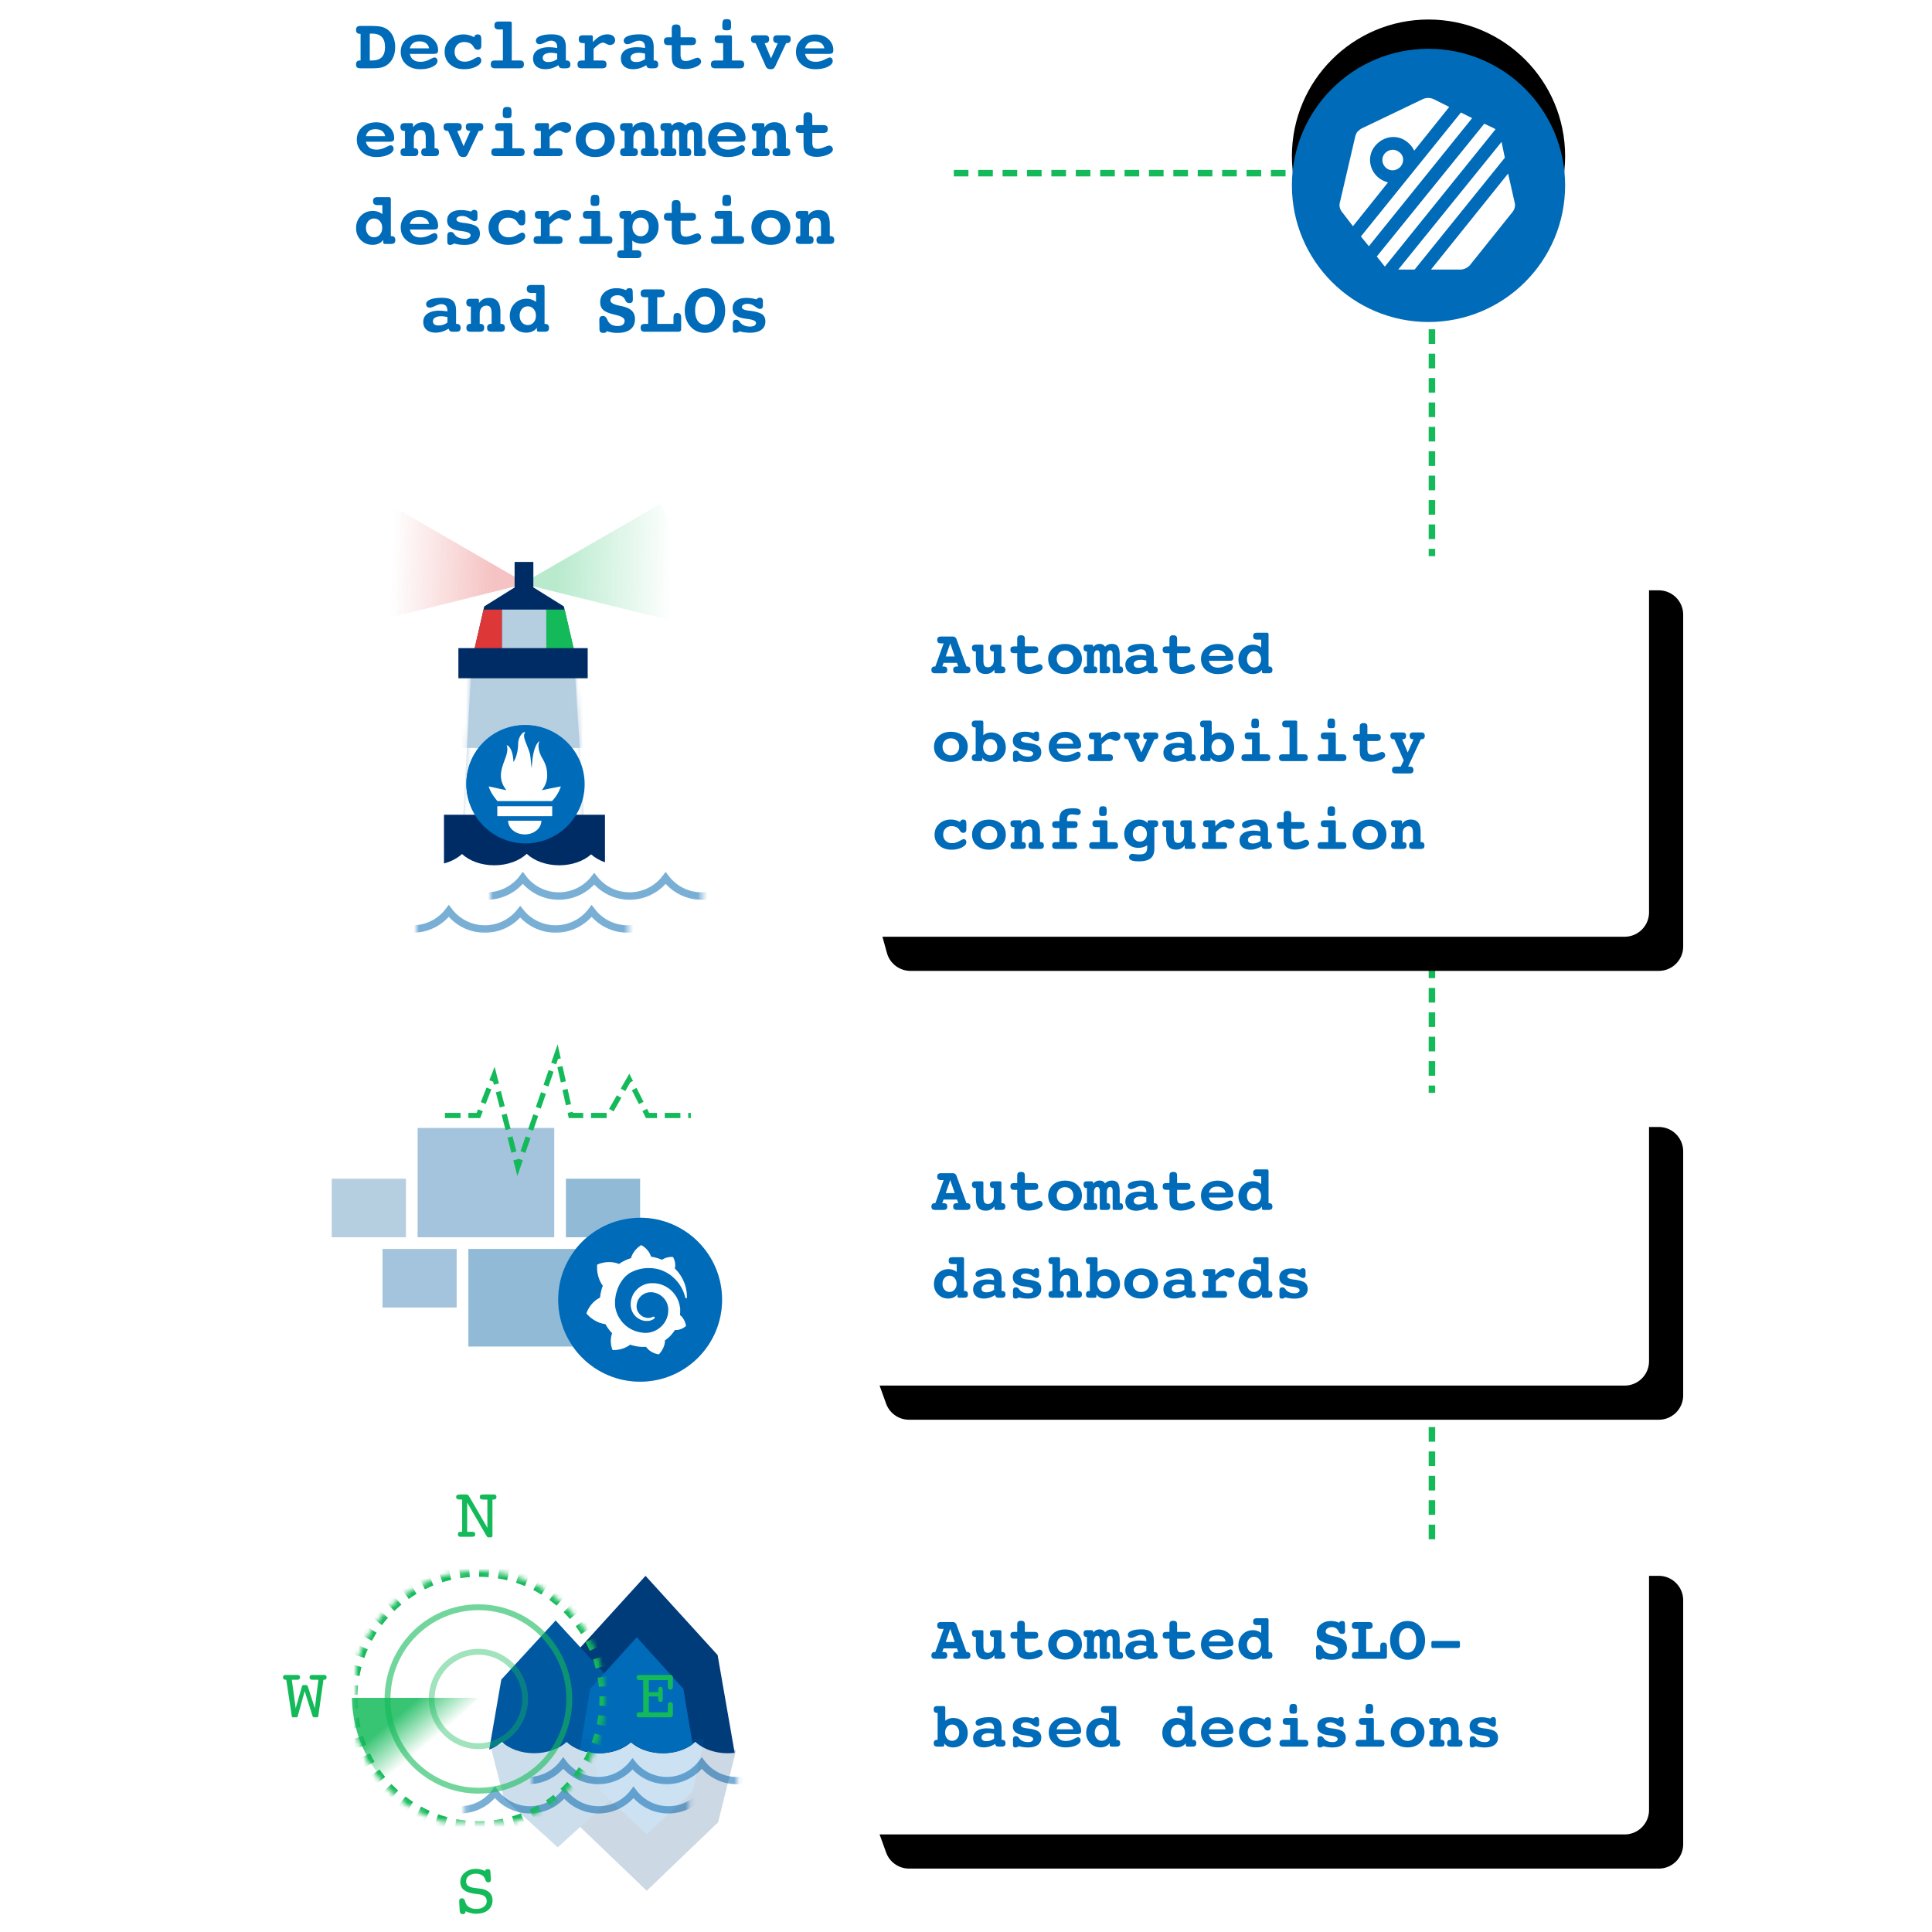 <svg xmlns="http://www.w3.org/2000/svg" xmlns:xlink="http://www.w3.org/1999/xlink" width="396" height="396" xmlns:v="https://vecta.io/nano"><style><![CDATA[.B{fill:#fff}.C{fill-rule:nonzero}.D{fill:#006bb8}.E{fill:#b5cee0}.F{stroke:#7aafd5}.G{fill:#14ba5a}.H{stroke-width:1.529}.I{stroke-width:1.483}]]></style><defs><path d="M121.615 111H275a5 5 0 0 1 5 5v68a5 5 0 0 1-5 5H121.615a5 5 0 0 1-4.818-3.664L107 150l9.797-35.336a5 5 0 0 1 4.818-3.664z" id="A"/><filter x="-18.8%" y="-41.7%" width="145.7%" height="201.3%" id="B"><feOffset dx="7" dy="7" in="SourceAlpha"/><feGaussianBlur stdDeviation="12"/><feColorMatrix values="0 0 0 0 0.035   0 0 0 0 0.2   0 0 0 0 0.314  0 0 0 0.15 0"/></filter><linearGradient x1="87.177%" y1="56.417%" x2="14.64%" y2="27.274%" id="C"><stop stop-color="#14ba5a" stop-opacity="0" offset="0%"/><stop stop-color="#14ba5a" offset="100%"/></linearGradient><linearGradient x1="78.341%" y1="50%" x2="14.724%" y2="27.274%" id="D"><stop stop-color="#de3737" stop-opacity="0" offset="0%"/><stop stop-color="#de3737" offset="100%"/></linearGradient><path d="M40.977 12.488l-.001 5.213 6.251 3.903 2.015 8.865H28.893l2.015-8.865 6.225-3.888v-5.228h3.844z" id="E"/><path d="M28.605 34.483l-1.939 35.316 25.314-.393-2.172-34.923H28.605z" id="F"/><path id="G" d="M0 0h43.448v22.176H0z"/><path id="H" d="M0 .176h43.448v22H0z"/><path d="M121.325 221H275a5 5 0 0 1 5 5v50a5 5 0 0 1-5 5H121.325a5 5 0 0 1-4.704-3.305L107 251l9.621-26.695a5 5 0 0 1 4.704-3.305z" id="I"/><filter x="-18.8%" y="-54.2%" width="145.7%" height="231.7%" id="J"><feOffset dx="7" dy="7" in="SourceAlpha"/><feGaussianBlur stdDeviation="12"/><feColorMatrix values="0 0 0 0 0.035   0 0 0 0 0.2   0 0 0 0 0.314  0 0 0 0.15 0"/></filter><path id="K" d="M48 25.6h15.2v12H48z"/><path id="L" d="M10.4 40h15.2v12H10.4z"/><path id="M" d="M28 40h25.6v20H28z"/><circle id="N" cx="63.2" cy="50.4" r="16.8"/><path id="O" d="M17.6 15.2h28v22.4h-28z"/><path d="M121.325 313H275a5 5 0 0 1 5 5v50a5 5 0 0 1-5 5H121.325a5 5 0 0 1-4.704-3.305L107 343l9.621-26.695a5 5 0 0 1 4.704-3.305z" id="P"/><path id="Q" d="M0 0h42.145v21.511H0z"/><path id="R" d="M0 0h52v16.44H0z"/><path id="S" d="M.194 0h46v16.44h-46z"/><ellipse id="T" cx="26.941" cy="27.235" rx="26.014" ry="26.247"/><mask id="U" x="0" y="0" width="52.029" height="52.494" class="B"><use xlink:href="#T"/></mask><linearGradient x1="38.773%" y1="50%" x2="68.262%" y2="25.143%" id="V"><stop stop-color="#14ba5a" stop-opacity="0" offset="0%"/><stop stop-color="#14ba5a" offset="100%"/></linearGradient><circle id="W" cx="28.8" cy="28" r="28"/><filter x="-56.2%" y="-67.0%" width="212.5%" height="212.5%" id="X"><feOffset dy="-6" in="SourceAlpha"/><feGaussianBlur stdDeviation="9.5"/><feColorMatrix values="0 0 0 0 0   0 0 0 0 0.42   0 0 0 0 0.722  0 0 0 0.113 0"/></filter><path id="Y" d="M.32 0h53.76v55.68H.32z"/><path id="Z" d="M.048.164c2.997 0 5.654 1.43 7.347 3.638C9.087 1.594 11.744.164 14.741.164s5.654 1.43 7.346 3.638C23.779 1.594 26.436.164 29.433.164c3.021 0 5.696 1.453 7.386 3.691C38.51 1.617 41.185.164 44.206.164c2.944 0 5.56 1.377 7.256 3.519C53.159 1.541 55.777.164 58.72.164c3.016 0 5.688 1.449 7.378 3.681C67.789 1.613 70.461.164 73.477.164c3.028 0 5.708 1.459 7.397 3.706 1.69-2.247 4.37-3.706 7.398-3.706 2.997 0 5.654 1.43 7.346 3.638C97.31 1.594 99.966.164 102.964.164s5.654 1.43 7.346 3.638c1.693-2.208 4.35-3.638 7.347-3.638 3.021 0 5.696 1.453 7.386 3.691 1.69-2.238 4.365-3.691 7.386-3.691 2.944 0 5.56 1.377 7.257 3.519C141.382 1.541 144 .164 146.943.164c3.016 0 5.687 1.449 7.379 3.681 1.69-2.232 4.362-3.681 7.378-3.681 2.977 0 5.618 1.41 7.312 3.593 1.694-2.182 4.336-3.593 7.312-3.593 2.997 0 5.654 1.43 7.346 3.638 1.693-2.208 4.349-3.638 7.346-3.638s5.654 1.43 7.346 3.638c1.693-2.208 4.35-3.638 7.346-3.638 3.022 0 5.696 1.453 7.387 3.691 1.69-2.238 4.365-3.691 7.386-3.691 2.943 0 5.56 1.377 7.257 3.519 1.696-2.141 4.313-3.519 7.257-3.519 3.016 0 5.688 1.449 7.378 3.681 1.691-2.232 4.362-3.681 7.379-3.681"/><path id="a" d="M.047.159a8.96 8.96 0 0 1 7.126 3.529C8.814 1.546 11.392.159 14.299.159s5.484 1.387 7.126 3.529C23.066 1.546 25.643.159 28.55.159a8.96 8.96 0 0 1 7.165 3.581A8.96 8.96 0 0 1 42.881.159c2.855 0 5.394 1.336 7.039 3.413a8.96 8.96 0 0 1 7.04-3.413c2.925 0 5.517 1.405 7.157 3.571 1.64-2.165 4.231-3.571 7.157-3.571 2.937 0 5.536 1.415 7.175 3.595 1.639-2.18 4.239-3.595 7.176-3.595 2.907 0 5.484 1.387 7.126 3.529C94.391 1.546 96.968.159 99.875.159s5.484 1.387 7.126 3.529c1.642-2.142 4.219-3.529 7.126-3.529a8.96 8.96 0 0 1 7.165 3.581c1.639-2.171 4.234-3.581 7.165-3.581 2.855 0 5.394 1.336 7.039 3.413 1.645-2.077 4.184-3.413 7.039-3.413a8.96 8.96 0 0 1 7.157 3.571c1.64-2.165 4.231-3.571 7.156-3.571 2.887 0 5.45 1.368 7.093 3.485 1.643-2.117 4.206-3.485 7.093-3.485 2.907 0 5.484 1.387 7.126 3.529 1.642-2.142 4.219-3.529 7.126-3.529s5.484 1.387 7.126 3.529a8.96 8.96 0 0 1 14.291.052c1.639-2.171 4.234-3.581 7.165-3.581a8.96 8.96 0 0 1 7.039 3.413c1.645-2.077 4.184-3.413 7.039-3.413 2.926 0 5.517 1.405 7.157 3.571 1.64-2.165 4.231-3.571 7.157-3.571"/></defs><g transform="translate(58 3)" fill="none" fill-rule="evenodd"><g class="C"><path d="M18.095 11c.791 0 1.387-.035 1.787-.106s.75-.184 1.047-.341a3.59 3.59 0 0 0 1.527-1.534c.359-.676.538-1.466.538-2.369 0-.854-.157-1.608-.472-2.26a3.45 3.45 0 0 0-1.359-1.505c-.332-.205-.735-.352-1.208-.439s-1.221-.132-2.241-.132h0-1.809c-.327 0-.564.065-.71.194s-.22.336-.22.619c0 .264.068.464.205.601s.337.205.601.205h.125v5.464h-.125c-.264 0-.464.067-.601.201s-.205.331-.205.59c0 .293.071.502.212.626s.381.187.718.187h2.19zm.117-1.604h-.417V3.903l.165-.011.267-.004c.898 0 1.571.227 2.018.681s.67 1.143.67 2.065c0 .938-.22 1.632-.659 2.084s-1.121.677-2.043.677h0zm9.917 1.787c1.001 0 1.841-.166 2.52-.498s1.018-.728 1.018-1.187c0-.21-.057-.382-.172-.516s-.262-.201-.443-.201c-.122 0-.479.148-1.069.443s-1.189.443-1.794.443-1.09-.134-1.454-.403-.609-.674-.736-1.216h4.724c.435 0 .721-.054.861-.161s.209-.305.209-.593c0-.903-.347-1.666-1.04-2.289s-1.567-.934-2.622-.934c-1.182 0-2.142.332-2.882.996s-1.11 1.516-1.11 2.556.37 1.899 1.11 2.563 1.7.996 2.882.996zm1.816-4.277h-3.948c.127-.479.353-.836.677-1.073s.753-.355 1.285-.355c.552 0 1 .125 1.344.374a1.6 1.6 0 0 1 .641 1.055h0zm7.185 4.277c.957 0 1.783-.181 2.479-.542s1.044-.771 1.044-1.23c0-.21-.06-.385-.179-.524a.57.57 0 0 0-.45-.209c-.127 0-.475.16-1.044.48s-1.141.48-1.718.48c-.635 0-1.14-.186-1.516-.557s-.564-.862-.564-1.472c0-.581.182-1.058.546-1.432s.831-.56 1.403-.56c.459 0 .847.079 1.165.238a1.84 1.84 0 0 1 .769.736c.137.234.266.393.388.476a.79.79 0 0 0 .454.125c.254 0 .442-.071.564-.212s.183-.361.183-.659h0V5.119c0-.391-.056-.665-.168-.824s-.3-.238-.564-.238c-.195 0-.355.048-.48.143s-.216.238-.275.428c-.352-.195-.706-.339-1.062-.432s-.723-.139-1.099-.139c-1.113 0-2.036.339-2.769 1.018s-1.099 1.528-1.099 2.549c0 1.045.37 1.899 1.11 2.563s1.7.996 2.882.996zM48.469 11c.332 0 .568-.063.707-.19s.209-.334.209-.623-.068-.486-.205-.608-.374-.183-.71-.183h0-1.575V1.728c0-.098-.038-.175-.114-.231s-.182-.084-.319-.084h0-2.19c-.337 0-.576.063-.718.19s-.212.334-.212.623.072.49.216.619.382.194.714.194h.806v6.357h-1.575c-.337 0-.573.06-.707.179s-.201.323-.201.612.07.496.209.623.372.19.699.19h4.966zm5.317.183a4.6 4.6 0 0 0 1.377-.212 5.04 5.04 0 0 0 1.289-.615c.078.244.177.413.297.505s.302.139.546.139h.688c.332 0 .57-.062.714-.187s.216-.328.216-.612c0-.259-.07-.458-.209-.597s-.341-.209-.604-.209h0-.117V6.679c0-.957-.225-1.636-.674-2.036s-1.194-.601-2.234-.601c-.996 0-1.783.116-2.362.348s-.868.546-.868.941c0 .22.071.397.212.531s.327.201.557.201.602-.12 1.102-.359.912-.359 1.234-.359c.415 0 .729.115.941.344s.319.564.319 1.003h0v.139l-.886-.117-.747-.037c-1.05 0-1.865.203-2.446.608s-.872.974-.872 1.707c0 .679.225 1.213.674 1.604s1.067.586 1.853.586zm.593-1.472c-.366 0-.647-.074-.842-.223s-.293-.365-.293-.648c0-.317.153-.566.458-.747s.726-.271 1.263-.271a4.42 4.42 0 0 1 .571.04l.674.121V9.11a3.28 3.28 0 0 1-.879.454c-.298.098-.615.146-.952.146zM65.395 11c.332 0 .568-.063.707-.19s.209-.334.209-.623-.07-.486-.209-.608-.375-.183-.707-.183h0-1.729V7.023c.435-.439.811-.764 1.128-.974s.593-.315.828-.315c.117 0 .326.081.626.242s.56.242.78.242c.308 0 .559-.092.754-.275s.293-.416.293-.699c0-.366-.142-.658-.425-.875s-.667-.326-1.15-.326a3.14 3.14 0 0 0-1.49.366c-.461.244-.958.652-1.49 1.223h0V4.547c0-.098-.037-.175-.11-.231s-.176-.084-.308-.084h0-1.56c-.342 0-.58.061-.714.183s-.201.327-.201.615.07.494.209.619.375.187.707.187h.315v3.56h-.557c-.342 0-.582.061-.721.183s-.209.325-.209.608.071.496.212.623.381.19.718.19h4.094zm6.394.183a4.6 4.6 0 0 0 1.377-.212 5.04 5.04 0 0 0 1.289-.615c.078.244.177.413.297.505s.302.139.546.139h.688c.332 0 .57-.062.714-.187s.216-.328.216-.612c0-.259-.07-.458-.209-.597s-.341-.209-.604-.209h0-.117V6.679c0-.957-.225-1.636-.674-2.036s-1.194-.601-2.234-.601c-.996 0-1.783.116-2.362.348s-.868.546-.868.941c0 .22.071.397.212.531s.327.201.557.201.602-.12 1.102-.359.912-.359 1.234-.359c.415 0 .729.115.941.344s.319.564.319 1.003h0v.139l-.886-.117-.747-.037c-1.05 0-1.865.203-2.446.608s-.872.974-.872 1.707c0 .679.225 1.213.674 1.604s1.067.586 1.853.586zm.593-1.472c-.366 0-.647-.074-.842-.223s-.293-.365-.293-.648c0-.317.153-.566.458-.747s.726-.271 1.263-.271a4.42 4.42 0 0 1 .571.04l.674.121V9.11a3.28 3.28 0 0 1-.879.454c-.298.098-.615.146-.952.146zm9.983 1.436c.864 0 1.637-.155 2.318-.465s1.022-.653 1.022-1.029c0-.225-.072-.416-.216-.575s-.316-.238-.516-.238c-.176 0-.522.11-1.04.33s-.967.33-1.348.33c-.405 0-.688-.098-.85-.293s-.242-.557-.242-1.084h0V6.247h2.234c.332 0 .57-.063.714-.19s.216-.334.216-.623-.071-.486-.212-.608-.381-.183-.718-.183h0-2.234V2.929c0-.337-.07-.574-.209-.71s-.37-.205-.692-.205-.553.068-.692.205-.209.374-.209.71h0v1.714h-.688c-.337 0-.574.06-.71.179s-.205.323-.205.612.07.496.209.623.375.19.707.19h.688v2.036c0 .64.034 1.096.103 1.37s.183.508.344.703c.22.254.52.449.901.586s.823.205 1.326.205zm8.591-7.932c.391 0 .638-.06.743-.179s.157-.428.157-.927c0-.518-.059-.845-.176-.981s-.354-.205-.71-.205c-.386 0-.635.085-.747.256s-.168.569-.168 1.194c0 .337.055.562.165.674s.355.168.736.168zM93.601 11c.332 0 .57-.063.714-.19s.216-.334.216-.623-.071-.486-.212-.608-.381-.183-.718-.183h0-1.575V4.547c0-.098-.037-.175-.11-.231s-.178-.084-.315-.084h0-2.205c-.337 0-.574.061-.71.183s-.205.327-.205.615.071.494.212.619.376.187.703.187h.828v3.56H88.65c-.342 0-.582.061-.721.183s-.209.325-.209.608.072.496.216.623.382.19.714.19h4.951zm6.328.183c.269 0 .468-.038.597-.114s.275-.28.436-.612h0l2.175-4.622h.125c.264 0 .464-.068.601-.205s.205-.337.205-.601c0-.283-.07-.487-.209-.612s-.38-.187-.721-.187h0-1.721c-.342 0-.582.061-.721.183s-.209.327-.209.615c0 .264.07.464.209.601s.341.205.604.205h.117l-1.384 3.12-1.318-3.12h.125c.259 0 .458-.068.597-.205s.209-.337.209-.601c0-.283-.071-.487-.212-.612s-.381-.187-.718-.187h0-1.86c-.337 0-.576.061-.718.183s-.212.327-.212.615c0 .264.07.464.209.601s.341.205.604.205h.117l2.043 4.622.044.11c.171.41.5.615.989.615zm9.214 0c1.001 0 1.841-.166 2.52-.498s1.018-.728 1.018-1.187c0-.21-.057-.382-.172-.516s-.262-.201-.443-.201c-.122 0-.479.148-1.069.443s-1.189.443-1.794.443-1.09-.134-1.454-.403-.609-.674-.736-1.216h4.724c.435 0 .721-.054.861-.161s.209-.305.209-.593c0-.903-.347-1.666-1.04-2.289s-1.567-.934-2.622-.934c-1.182 0-2.142.332-2.882.996s-1.11 1.516-1.11 2.556.37 1.899 1.11 2.563 1.7.996 2.882.996zm1.816-4.277h-3.948c.127-.479.353-.836.677-1.073s.753-.355 1.285-.355c.552 0 1 .125 1.344.374a1.6 1.6 0 0 1 .641 1.055h0zM19.128 29.183c1.001 0 1.841-.166 2.52-.498s1.018-.728 1.018-1.187c0-.21-.057-.382-.172-.516s-.262-.201-.443-.201c-.122 0-.479.148-1.069.443s-1.189.443-1.794.443-1.09-.134-1.454-.403-.609-.674-.736-1.216h4.724c.435 0 .721-.054.861-.161s.209-.305.209-.593c0-.903-.347-1.666-1.04-2.289s-1.567-.934-2.622-.934c-1.182 0-2.142.332-2.882.996s-1.11 1.516-1.11 2.556.37 1.899 1.11 2.563 1.7.996 2.882.996zm1.816-4.277h-3.948c.127-.479.353-.836.677-1.073s.753-.355 1.285-.355c.552 0 1 .125 1.344.374a1.6 1.6 0 0 1 .641 1.055h0zM26.826 29c.327 0 .562-.063.703-.19s.212-.334.212-.623c0-.269-.068-.47-.205-.604s-.344-.201-.623-.201h0-.088v-2.117c0-.488.128-.88.385-1.176s.587-.443.992-.443c.381 0 .653.123.817.37s.245.663.245 1.249h0v2.117h-.088c-.278 0-.487.067-.626.201s-.209.336-.209.604c0 .288.072.496.216.623s.38.19.707.19h1.802c.332 0 .568-.063.707-.19s.209-.334.209-.623c0-.269-.068-.47-.205-.604s-.342-.201-.615-.201h0-.095v-2.446c0-.972-.192-1.694-.575-2.168s-.966-.71-1.747-.71c-.459 0-.863.089-1.212.267s-.636.443-.861.795h0v-.571c0-.103-.035-.181-.106-.234s-.175-.081-.311-.081h0-1.245c-.337 0-.576.063-.718.19s-.212.334-.212.623c0 .259.068.455.205.59s.337.201.601.201h.125v3.545h-.088c-.278 0-.486.067-.623.201s-.205.336-.205.604c0 .288.071.496.212.623s.376.19.703.19h1.816zm10.093.183c.269 0 .468-.038.597-.114s.275-.28.436-.612h0l2.175-4.622h.125c.264 0 .464-.068.601-.205s.205-.337.205-.601c0-.283-.07-.487-.209-.612s-.38-.187-.721-.187h0-1.721c-.342 0-.582.061-.721.183s-.209.327-.209.615c0 .264.07.464.209.601s.341.205.604.205h.117l-1.384 3.12-1.318-3.12h.125c.259 0 .458-.068.597-.205s.209-.337.209-.601c0-.283-.071-.487-.212-.612s-.381-.187-.718-.187h0-1.86c-.337 0-.576.061-.718.183s-.212.327-.212.615c0 .264.07.464.209.601s.341.205.604.205h.117l2.043 4.622.044.11c.171.41.5.615.989.615zm9.031-7.969c.391 0 .638-.06.743-.179s.157-.428.157-.927c0-.518-.059-.845-.176-.981s-.354-.205-.71-.205c-.386 0-.635.085-.747.256s-.168.569-.168 1.194c0 .337.055.562.165.674s.355.168.736.168zM48.594 29c.332 0 .57-.063.714-.19s.216-.334.216-.623-.071-.486-.212-.608-.381-.183-.718-.183h0-1.575v-4.849c0-.098-.037-.175-.11-.231s-.178-.084-.315-.084h0-2.205c-.337 0-.574.061-.71.183s-.205.327-.205.615.071.494.212.619.376.187.703.187h.828v3.56h-1.575c-.342 0-.582.061-.721.183s-.209.325-.209.608.072.496.216.623.382.19.714.19h4.951zm7.8 0c.332 0 .568-.063.707-.19s.209-.334.209-.623-.07-.486-.209-.608-.375-.183-.707-.183h0-1.729v-2.373c.435-.439.811-.764 1.128-.974s.593-.315.828-.315c.117 0 .326.081.626.242s.56.242.78.242c.308 0 .559-.092.754-.275s.293-.416.293-.699c0-.366-.142-.658-.425-.875s-.667-.326-1.15-.326a3.14 3.14 0 0 0-1.49.366c-.461.244-.958.652-1.49 1.223h0v-1.084c0-.098-.037-.175-.11-.231s-.176-.084-.308-.084h0-1.56c-.342 0-.58.061-.714.183s-.201.327-.201.615.07.494.209.619.375.187.707.187h.315v3.56H52.3c-.342 0-.582.061-.721.183s-.209.325-.209.608.071.496.212.623.381.19.718.19h4.094zm7.603.183c1.187 0 2.148-.332 2.886-.996s1.106-1.519 1.106-2.563-.369-1.892-1.106-2.556-1.699-.996-2.886-.996c-1.177 0-2.135.332-2.875.996s-1.11 1.516-1.11 2.556.369 1.899 1.106 2.563 1.697.996 2.878.996zm0-1.545c-.571 0-1.041-.192-1.41-.575s-.553-.868-.553-1.454.184-1.058.553-1.432.839-.56 1.41-.56 1.049.187 1.417.56.553.851.553 1.432-.186 1.071-.557 1.454-.842.575-1.414.575zM71.833 29c.327 0 .562-.063.703-.19s.212-.334.212-.623c0-.269-.068-.47-.205-.604s-.344-.201-.623-.201h0-.088v-2.117c0-.488.128-.88.385-1.176s.587-.443.992-.443c.381 0 .653.123.817.37s.245.663.245 1.249h0v2.117h-.088c-.278 0-.487.067-.626.201s-.209.336-.209.604c0 .288.072.496.216.623s.38.19.707.19h1.802c.332 0 .568-.063.707-.19s.209-.334.209-.623c0-.269-.068-.47-.205-.604s-.342-.201-.615-.201h0-.095v-2.446c0-.972-.192-1.694-.575-2.168s-.966-.71-1.747-.71c-.459 0-.863.089-1.212.267s-.636.443-.861.795h0v-.571c0-.103-.035-.181-.106-.234s-.175-.081-.311-.081h0-1.245c-.337 0-.576.063-.718.19s-.212.334-.212.623c0 .259.068.455.205.59s.337.201.601.201h.125v3.545h-.088c-.278 0-.486.067-.623.201s-.205.336-.205.604c0 .288.071.496.212.623s.376.19.703.19h1.816zm8.005 0c.288 0 .493-.062.615-.187s.183-.333.183-.626c0-.264-.057-.461-.172-.593s-.287-.198-.516-.198h0-.11v-2.563c0-.4.07-.71.209-.93s.331-.33.575-.33a.48.48 0 0 1 .439.242c.098.161.146.405.146.732h0v4.138c0 .098.039.175.117.231s.183.084.315.084h1.245c.288 0 .493-.062.615-.187s.183-.333.183-.626c0-.259-.059-.455-.176-.59s-.288-.201-.513-.201h0-.11v-2.563c0-.405.067-.717.201-.934s.323-.326.568-.326c.195 0 .344.081.447.242s.154.405.154.732h0v4.138c0 .098.037.175.11.231s.176.084.308.084h1.245c.288 0 .492-.062.612-.187s.179-.333.179-.626c0-.259-.057-.455-.172-.59s-.287-.201-.516-.201h0-.103V24.62c0-.923-.146-1.581-.439-1.974s-.771-.59-1.436-.59c-.308 0-.596.057-.864.172s-.505.282-.71.502c-.156-.229-.339-.399-.549-.509s-.457-.165-.74-.165c-.312 0-.596.065-.85.194s-.471.319-.652.568c0-.229-.035-.385-.106-.465s-.206-.121-.406-.121h0-.989c-.288 0-.494.062-.619.187s-.187.328-.187.612c0 .259.06.458.179.597s.294.209.524.209h.103v3.56h-.103c-.229 0-.402.067-.516.201s-.172.331-.172.59c0 .288.061.496.183.623s.325.19.608.19h1.663zm11.301.183c1.001 0 1.841-.166 2.52-.498s1.018-.728 1.018-1.187c0-.21-.057-.382-.172-.516s-.262-.201-.443-.201c-.122 0-.479.148-1.069.443s-1.189.443-1.794.443-1.09-.134-1.454-.403-.609-.674-.736-1.216h4.724c.435 0 .721-.054.861-.161s.209-.305.209-.593c0-.903-.347-1.666-1.04-2.289s-1.567-.934-2.622-.934c-1.182 0-2.142.332-2.882.996s-1.11 1.516-1.11 2.556.37 1.899 1.11 2.563 1.7.996 2.882.996zm1.816-4.277h-3.948c.127-.479.353-.836.677-1.073s.753-.355 1.285-.355c.552 0 1 .125 1.344.374a1.6 1.6 0 0 1 .641 1.055h0zM98.838 29c.327 0 .562-.063.703-.19s.212-.334.212-.623c0-.269-.068-.47-.205-.604s-.344-.201-.623-.201h0-.088v-2.117c0-.488.128-.88.385-1.176s.587-.443.992-.443c.381 0 .653.123.817.37s.245.663.245 1.249h0v2.117h-.088c-.278 0-.487.067-.626.201s-.209.336-.209.604c0 .288.072.496.216.623s.38.19.707.19h1.802c.332 0 .568-.063.707-.19s.209-.334.209-.623c0-.269-.068-.47-.205-.604s-.342-.201-.615-.201h0-.095v-2.446c0-.972-.192-1.694-.575-2.168s-.966-.71-1.747-.71c-.459 0-.863.089-1.212.267s-.636.443-.861.795h0v-.571c0-.103-.035-.181-.106-.234s-.175-.081-.311-.081h0-1.245c-.337 0-.576.063-.718.19s-.212.334-.212.623c0 .259.068.455.205.59s.337.201.601.201h.125v3.545h-.088c-.278 0-.486.067-.623.201s-.205.336-.205.604c0 .288.071.496.212.623s.376.19.703.19h1.816zm10.532.146c.864 0 1.637-.155 2.318-.465s1.022-.653 1.022-1.029c0-.225-.072-.416-.216-.575s-.316-.238-.516-.238c-.176 0-.522.11-1.04.33s-.967.33-1.348.33c-.405 0-.688-.098-.85-.293s-.242-.557-.242-1.084h0v-1.875h2.234c.332 0 .57-.063.714-.19s.216-.334.216-.623-.071-.486-.212-.608-.381-.183-.718-.183h0-2.234v-1.714c0-.337-.07-.574-.209-.71s-.37-.205-.692-.205-.553.068-.692.205-.209.374-.209.71h0v1.714h-.688c-.337 0-.574.06-.71.179s-.205.323-.205.612.07.496.209.623.375.19.707.19h.688v2.036c0 .64.034 1.096.103 1.37s.183.508.344.703c.22.254.52.449.901.586s.823.205 1.326.205zM18.359 47.183c.469 0 .891-.087 1.267-.26s.684-.424.923-.751h0v.513c0 .098.038.175.114.231a.54.54 0 0 0 .326.084h1.121c.332 0 .568-.063.707-.19s.209-.334.209-.623c0-.259-.066-.455-.198-.59s-.33-.201-.593-.201h0-.125v-7.5c0-.186-.031-.312-.092-.381s-.175-.103-.341-.103h0-2.278c-.337 0-.576.063-.718.19s-.212.334-.212.623.071.49.212.619.381.194.718.194h.974v1.853c-.273-.21-.575-.372-.905-.487s-.668-.172-1.014-.172c-1.006 0-1.835.334-2.487 1.003s-.978 1.511-.978 2.527c0 .977.322 1.791.967 2.443s1.445.978 2.402.978zm.315-1.56a1.51 1.51 0 0 1-1.194-.538c-.312-.359-.469-.822-.469-1.388 0-.552.157-1.007.472-1.366s.712-.538 1.19-.538a1.52 1.52 0 0 1 1.194.542c.317.361.476.815.476 1.362 0 .562-.157 1.023-.472 1.384a1.52 1.52 0 0 1-1.198.542zm9.456 1.56c1.001 0 1.841-.166 2.52-.498s1.018-.728 1.018-1.187c0-.21-.057-.382-.172-.516s-.262-.201-.443-.201c-.122 0-.479.148-1.069.443s-1.189.443-1.794.443-1.09-.134-1.454-.403-.609-.674-.736-1.216h4.724c.435 0 .721-.054.861-.161s.209-.305.209-.593c0-.903-.347-1.666-1.04-2.289s-1.567-.934-2.622-.934c-1.182 0-2.142.332-2.882.996s-1.11 1.516-1.11 2.556.37 1.899 1.11 2.563 1.7.996 2.882.996zm1.816-4.277h-3.948c.127-.479.353-.836.677-1.073s.753-.355 1.285-.355c.552 0 1 .125 1.344.374a1.6 1.6 0 0 1 .641 1.055h0zm7.288 4.292c1.001 0 1.774-.201 2.318-.604s.817-.973.817-1.71c0-.63-.206-1.105-.619-1.425s-1.171-.56-2.274-.721l-.601-.073c-.879-.117-1.318-.347-1.318-.688 0-.22.105-.392.315-.516s.505-.187.886-.187c.488 0 .975.175 1.461.524s.829.524 1.029.524.347-.057.454-.172.161-.277.161-.487h0v-.901c0-.249-.052-.436-.157-.56s-.258-.187-.458-.187c-.142 0-.27.029-.385.088s-.223.149-.326.271a7.32 7.32 0 0 0-1.029-.238 6.45 6.45 0 0 0-.978-.077c-.923 0-1.633.188-2.131.564s-.747.908-.747 1.597c0 .581.208 1.044.623 1.388s1.047.575 1.897.692l.586.081c1.128.151 1.692.425 1.692.82 0 .22-.105.398-.315.535s-.491.205-.842.205c-.405 0-.767-.054-1.084-.161s-.596-.269-.835-.483c-.073-.073-.164-.186-.271-.337-.181-.278-.415-.417-.703-.417-.264 0-.449.067-.557.201s-.161.363-.161.685h0v.974c0 .308.043.518.128.63s.233.168.443.168a1.15 1.15 0 0 0 .414-.077 1.55 1.55 0 0 0 .392-.223c.337.098.686.172 1.047.223s.737.077 1.128.077zm8.899-.015c.957 0 1.783-.181 2.479-.542s1.044-.771 1.044-1.23c0-.21-.06-.385-.179-.524a.57.57 0 0 0-.45-.209c-.127 0-.475.16-1.044.48s-1.141.48-1.718.48c-.635 0-1.14-.186-1.516-.557s-.564-.862-.564-1.472c0-.581.182-1.058.546-1.432s.831-.56 1.403-.56c.459 0 .847.079 1.165.238a1.84 1.84 0 0 1 .769.736c.137.234.266.393.388.476a.79.79 0 0 0 .454.125c.254 0 .442-.071.564-.212s.183-.361.183-.659h0v-1.201c0-.391-.056-.665-.168-.824s-.3-.238-.564-.238c-.195 0-.355.048-.48.143s-.216.238-.275.428c-.352-.195-.706-.339-1.062-.432s-.723-.139-1.099-.139c-1.113 0-2.036.339-2.769 1.018s-1.099 1.528-1.099 2.549c0 1.045.37 1.899 1.11 2.563s1.7.996 2.882.996zM56.394 47c.332 0 .568-.063.707-.19s.209-.334.209-.623-.07-.486-.209-.608-.375-.183-.707-.183h0-1.729v-2.373c.435-.439.811-.764 1.128-.974s.593-.315.828-.315c.117 0 .326.081.626.242s.56.242.78.242c.308 0 .559-.092.754-.275s.293-.416.293-.699c0-.366-.142-.658-.425-.875s-.667-.326-1.15-.326a3.14 3.14 0 0 0-1.49.366c-.461.244-.958.652-1.49 1.223h0v-1.084c0-.098-.037-.175-.11-.231s-.176-.084-.308-.084h0-1.56c-.342 0-.58.061-.714.183s-.201.327-.201.615.07.494.209.619.375.187.707.187h.315v3.56H52.3c-.342 0-.582.061-.721.183s-.209.325-.209.608.071.496.212.623.381.19.718.19h4.094zm7.559-7.786c.391 0 .638-.06.743-.179s.157-.428.157-.927c0-.518-.059-.845-.176-.981s-.354-.205-.71-.205c-.386 0-.635.085-.747.256s-.168.569-.168 1.194c0 .337.055.562.165.674s.355.168.736.168zM66.596 47c.332 0 .57-.063.714-.19s.216-.334.216-.623-.071-.486-.212-.608-.381-.183-.718-.183h0-1.575v-4.849c0-.098-.037-.175-.11-.231s-.178-.084-.315-.084h0-2.205c-.337 0-.574.061-.71.183s-.205.327-.205.615.071.494.212.619.376.187.703.187h.828v3.56h-1.575c-.342 0-.582.061-.721.183s-.209.325-.209.608.072.496.216.623.382.19.714.19h4.951zm5.94 2.908c.337 0 .576-.061.718-.183s.212-.325.212-.608-.072-.496-.216-.623-.382-.19-.714-.19h0-.93v-1.992a2.66 2.66 0 0 0 .897.48 3.63 3.63 0 0 0 1.11.165c.972 0 1.777-.333 2.417-1s.959-1.508.959-2.523c0-.972-.33-1.777-.989-2.417s-1.489-.959-2.49-.959c-.444 0-.844.084-1.198.253s-.656.419-.905.751h0v-.527c0-.098-.034-.172-.103-.223s-.173-.077-.315-.077h0-1.128c-.337 0-.574.061-.71.183s-.205.327-.205.615c0 .264.068.464.205.601s.334.205.593.205h.117v6.467h-.432c-.332 0-.568.063-.707.19s-.209.334-.209.623.068.492.205.612.374.179.71.179h3.105zm.762-4.482c-.483 0-.881-.178-1.194-.535s-.469-.813-.469-1.37.156-1.013.469-1.37.71-.535 1.194-.535.889.178 1.201.535.469.813.469 1.37-.157 1.007-.472 1.366-.714.538-1.198.538zm9.067 1.721c.864 0 1.637-.155 2.318-.465s1.022-.653 1.022-1.029c0-.225-.072-.416-.216-.575s-.316-.238-.516-.238c-.176 0-.522.11-1.04.33s-.967.33-1.348.33c-.405 0-.688-.098-.85-.293s-.242-.557-.242-1.084h0v-1.875h2.234c.332 0 .57-.063.714-.19s.216-.334.216-.623-.071-.486-.212-.608-.381-.183-.718-.183h0-2.234v-1.714c0-.337-.07-.574-.209-.71s-.37-.205-.692-.205-.553.068-.692.205-.209.374-.209.71h0v1.714h-.688c-.337 0-.574.06-.71.179s-.205.323-.205.612.07.496.209.623.375.19.707.19h.688v2.036c0 .64.034 1.096.103 1.37s.183.508.344.703c.22.254.52.449.901.586s.823.205 1.326.205zm8.591-7.932c.391 0 .638-.06.743-.179s.157-.428.157-.927c0-.518-.059-.845-.176-.981s-.354-.205-.71-.205c-.386 0-.635.085-.747.256s-.168.569-.168 1.194c0 .337.055.562.165.674s.355.168.736.168zM93.601 47c.332 0 .57-.063.714-.19s.216-.334.216-.623-.071-.486-.212-.608-.381-.183-.718-.183h0-1.575v-4.849c0-.098-.037-.175-.11-.231s-.178-.084-.315-.084h0-2.205c-.337 0-.574.061-.71.183s-.205.327-.205.615.071.494.212.619.376.187.703.187h.828v3.56H88.65c-.342 0-.582.061-.721.183s-.209.325-.209.608.072.496.216.623.382.19.714.19h4.951zm6.401.183c1.187 0 2.148-.332 2.886-.996s1.106-1.519 1.106-2.563-.369-1.892-1.106-2.556-1.699-.996-2.886-.996c-1.177 0-2.135.332-2.875.996s-1.11 1.516-1.11 2.556.369 1.899 1.106 2.563 1.697.996 2.878.996zm0-1.545c-.571 0-1.041-.192-1.41-.575s-.553-.868-.553-1.454.184-1.058.553-1.432.839-.56 1.41-.56 1.049.187 1.417.56.553.851.553 1.432-.186 1.071-.557 1.454-.842.575-1.414.575zM107.839 47c.327 0 .562-.063.703-.19s.212-.334.212-.623c0-.269-.068-.47-.205-.604s-.344-.201-.623-.201h0-.088v-2.117c0-.488.128-.88.385-1.176s.587-.443.992-.443c.381 0 .653.123.817.37s.245.663.245 1.249h0v2.117h-.088c-.278 0-.487.067-.626.201s-.209.336-.209.604c0 .288.072.496.216.623s.38.19.707.19h1.802c.332 0 .568-.063.707-.19s.209-.334.209-.623c0-.269-.068-.47-.205-.604s-.342-.201-.615-.201h0-.095v-2.446c0-.972-.192-1.694-.575-2.168s-.966-.71-1.747-.71c-.459 0-.863.089-1.212.267s-.636.443-.861.795h0v-.571c0-.103-.035-.181-.106-.234s-.175-.081-.311-.081h0-1.245c-.337 0-.576.063-.718.19s-.212.334-.212.623c0 .259.068.455.205.59s.337.201.601.201h.125v3.545h-.088c-.278 0-.486.067-.623.201s-.205.336-.205.604c0 .288.071.496.212.623s.376.19.703.19h1.816zM31.283 65.183a4.6 4.6 0 0 0 1.377-.212 5.04 5.04 0 0 0 1.289-.615c.078.244.177.413.297.505s.302.139.546.139h.688c.332 0 .57-.062.714-.187s.216-.328.216-.612c0-.259-.07-.458-.209-.597s-.341-.209-.604-.209h0-.117v-2.717c0-.957-.225-1.636-.674-2.036s-1.194-.601-2.234-.601c-.996 0-1.783.116-2.362.348s-.868.546-.868.941c0 .22.071.397.212.531s.327.201.557.201.602-.12 1.102-.359.912-.359 1.234-.359c.415 0 .729.115.941.344s.319.564.319 1.003h0v.139l-.886-.117-.747-.037c-1.05 0-1.865.203-2.446.608s-.872.974-.872 1.707c0 .679.225 1.213.674 1.604s1.067.586 1.853.586zm.593-1.472c-.366 0-.647-.074-.842-.223s-.293-.365-.293-.648c0-.317.153-.566.458-.747s.726-.271 1.263-.271a4.42 4.42 0 0 1 .571.04l.674.121v1.128a3.28 3.28 0 0 1-.879.454c-.298.098-.615.146-.952.146zM40.328 65c.327 0 .562-.063.703-.19s.212-.334.212-.623c0-.269-.068-.47-.205-.604s-.344-.201-.623-.201h0-.088v-2.117c0-.488.128-.88.385-1.176s.587-.443.992-.443c.381 0 .653.123.817.37s.245.663.245 1.249h0v2.117h-.088c-.278 0-.487.067-.626.201s-.209.336-.209.604c0 .288.072.496.216.623s.38.19.707.19h1.802c.332 0 .568-.063.707-.19s.209-.334.209-.623c0-.269-.068-.47-.205-.604s-.342-.201-.615-.201h0-.095v-2.446c0-.972-.192-1.694-.575-2.168s-.966-.71-1.747-.71c-.459 0-.863.089-1.212.267s-.636.443-.861.795h0v-.571c0-.103-.035-.181-.106-.234s-.175-.081-.311-.081h0-1.245c-.337 0-.576.063-.718.19s-.212.334-.212.623c0 .259.068.455.205.59s.337.201.601.201h.125v3.545h-.088c-.278 0-.486.067-.623.201s-.205.336-.205.604c0 .288.071.496.212.623s.376.19.703.19h1.816zm9.536.183c.469 0 .891-.087 1.267-.26s.684-.424.923-.751h0v.513c0 .098.038.175.114.231a.54.54 0 0 0 .326.084h1.121c.332 0 .568-.063.707-.19s.209-.334.209-.623c0-.259-.066-.455-.198-.59s-.33-.201-.593-.201h0-.125v-7.5c0-.186-.031-.312-.092-.381s-.175-.103-.341-.103h0-2.278c-.337 0-.576.063-.718.19s-.212.334-.212.623.071.49.212.619.381.194.718.194h.974v1.853c-.273-.21-.575-.372-.905-.487s-.668-.172-1.014-.172c-1.006 0-1.835.334-2.487 1.003s-.978 1.511-.978 2.527c0 .977.322 1.791.967 2.443s1.445.978 2.402.978zm.315-1.56a1.51 1.51 0 0 1-1.194-.538c-.312-.359-.469-.822-.469-1.388 0-.552.157-1.007.472-1.366s.712-.538 1.19-.538a1.52 1.52 0 0 1 1.194.542c.317.361.476.815.476 1.362 0 .562-.157 1.023-.472 1.384a1.52 1.52 0 0 1-1.198.542zm18.428 1.604c1.138 0 2.012-.243 2.622-.729s.916-1.178.916-2.076c0-.728-.21-1.301-.63-1.721s-1.099-.732-2.036-.937l-.498-.103c-1.24-.259-1.86-.613-1.86-1.062 0-.317.135-.577.406-.78s.626-.304 1.066-.304c.352 0 .657.077.916.231s.464.382.615.685l.059.132c.171.371.43.557.776.557.273 0 .468-.057.582-.172s.172-.316.172-.604h0v-.081l-.029-1.406c-.01-.312-.055-.521-.135-.626s-.262-.157-.546-.157c-.19 0-.332.029-.425.088s-.176.166-.249.322c-.317-.137-.636-.239-.956-.308s-.646-.103-.978-.103c-.996 0-1.808.265-2.435.795s-.941 1.212-.941 2.047c0 .649.183 1.161.549 1.534s1.023.685 1.97.934l.798.198c1.128.269 1.692.664 1.692 1.187 0 .337-.125.598-.374.784s-.598.278-1.047.278c-.493 0-.909-.093-1.249-.278s-.604-.466-.795-.842l-.117-.256c-.215-.459-.481-.688-.798-.688-.298 0-.507.063-.626.19s-.179.352-.179.674h0v.081l.029 1.721c.005.298.068.505.19.623s.337.176.645.176c.181 0 .322-.028.425-.084a.75.75 0 0 0 .271-.275 5.5 5.5 0 0 0 1.014.271c.349.059.746.088 1.19.088zM80.846 65c.308 0 .513-.044.615-.132s.154-.264.154-.527h0v-2.249c0-.332-.063-.57-.19-.714s-.33-.216-.608-.216-.477.071-.597.212-.179.381-.179.718h0v1.304h-3.333v-5.464h.63c.317 0 .547-.063.688-.19s.212-.332.212-.615-.072-.49-.216-.619-.372-.194-.685-.194h0-3.12c-.312 0-.541.065-.685.194s-.216.336-.216.619.068.488.205.615.364.19.681.19h.645v5.464h-.645c-.322 0-.551.061-.685.183s-.201.325-.201.608.068.496.205.623.364.19.681.19h6.643zm5.654.227c1.211 0 2.202-.427 2.974-1.282s1.157-1.953 1.157-3.296c0-1.333-.388-2.429-1.165-3.289s-1.765-1.289-2.966-1.289c-1.211 0-2.203.428-2.977 1.285s-1.161 1.954-1.161 3.292c0 1.328.391 2.423 1.172 3.285s1.77 1.293 2.966 1.293zm0-1.685c-.625 0-1.118-.256-1.479-.769s-.542-1.221-.542-2.124.179-1.609.538-2.117.853-.762 1.483-.762 1.132.254 1.49.762.538 1.213.538 2.117-.181 1.617-.542 2.128-.857.765-1.487.765zm9.243 1.655c1.001 0 1.774-.201 2.318-.604s.817-.973.817-1.71c0-.63-.206-1.105-.619-1.425s-1.171-.56-2.274-.721l-.601-.073c-.879-.117-1.318-.347-1.318-.688 0-.22.105-.392.315-.516s.505-.187.886-.187c.488 0 .975.175 1.461.524s.829.524 1.029.524.347-.057.454-.172.161-.277.161-.487h0v-.901c0-.249-.052-.436-.157-.56s-.258-.187-.458-.187c-.142 0-.27.029-.385.088s-.223.149-.326.271a7.32 7.32 0 0 0-1.029-.238 6.45 6.45 0 0 0-.978-.077c-.923 0-1.633.188-2.131.564s-.747.908-.747 1.597c0 .581.208 1.044.623 1.388s1.047.575 1.897.692l.586.081c1.128.151 1.692.425 1.692.82 0 .22-.105.398-.315.535s-.491.205-.842.205c-.405 0-.767-.054-1.084-.161s-.596-.269-.835-.483c-.073-.073-.164-.186-.271-.337-.181-.278-.415-.417-.703-.417-.264 0-.449.067-.557.201s-.161.363-.161.685h0v.974c0 .308.043.518.128.63s.233.168.443.168a1.15 1.15 0 0 0 .414-.077 1.55 1.55 0 0 0 .392-.223c.337.098.686.172 1.047.223s.737.077 1.128.077z" class="D"/><path d="M240.168 353.728l1.149.669-5.817 9.986-5.817-9.986 1.149-.669 4.003 6.871V359.5h1.33v1.099l4.003-6.871zm-4.003.772v3h-1.33v-3h1.33zm0-5v3h-1.33v-3h1.33zm0-5v3h-1.33v-3h1.33zm0-5v3h-1.33v-3h1.33zm0-5v3h-1.33v-3h1.33zm0-5v3h-1.33v-3h1.33zm0-5v3h-1.33v-3h1.33zm0-5v3h-1.33v-3h1.33zm0-5v3h-1.33v-3h1.33zm0-5v3h-1.33v-3h1.33zm0-5v3h-1.33v-3h1.33zm0-5v3h-1.33v-3h1.33zm0-5v3h-1.33v-3h1.33zm0-5v3h-1.33v-3h1.33zm0-5v3h-1.33v-3h1.33zm0-5v3h-1.33v-3h1.33zm0-5v3h-1.33v-3h1.33zm0-5v3h-1.33v-3h1.33zm0-5v3h-1.33v-3h1.33zm0-5v3h-1.33v-3h1.33zm0-5v3h-1.33v-3h1.33zm0-5v3h-1.33v-3h1.33zm0-5v3h-1.33v-3h1.33zm0-5v3h-1.33v-3h1.33zm0-5v3h-1.33v-3h1.33zm0-5v3h-1.33v-3h1.33zm0-5v3h-1.33v-3h1.33zm0-5v3h-1.33v-3h1.33zm0-5v3h-1.33v-3h1.33zm0-5v3h-1.33v-3h1.33zm0-5v3h-1.33v-3h1.33zm0-5v3h-1.33v-3h1.33zm0-5v3h-1.33v-3h1.33zm0-5v3h-1.33v-3h1.33zm0-5v3h-1.33v-3h1.33zm0-5v3h-1.33v-3h1.33zm0-5v3h-1.33v-3h1.33zm0-5v3h-1.33v-3h1.33zm0-5v3h-1.33v-3h1.33zm0-5v3h-1.33v-3h1.33zm0-5v3h-1.33v-3h1.33zm0-5v3h-1.33v-3h1.33zm0-5v3h-1.33v-3h1.33zm0-5v3h-1.33v-3h1.33zm0-5v3h-1.33v-3h1.33zm0-5v3h-1.33v-3h1.33zm0-5v3h-1.33v-3h1.33zm0-5v3h-1.33v-3h1.33zm0-5v3h-1.33v-3h1.33zm0-5v3h-1.33v-3h1.33zm0-5v3h-1.33v-3h1.33zm0-5v3h-1.33v-3h1.33zm0-5v3h-1.33v-3h1.33zm0-5v3h-1.33v-3h1.33zm0-5v3h-1.33v-3h1.33zm0-5v3h-1.33v-3h1.33zm0-5v3h-1.33v-3h1.33zm0-5v3h-1.33v-3h1.33zm0-5v3h-1.33v-3h1.33zm0-5v3h-1.33v-3h1.33zm0-5v3h-1.33v-3h1.33zm0-5v3h-1.33v-3h1.33zm0-5v3h-1.33v-3h1.33zm0-5v3h-1.33v-3h1.33zm0-5v3h-1.33v-3h1.33zm0-2.665V33.5h-1.33v-.335H232.5v-1.33h3.665zm-5.665 0v1.33h-3v-1.33h3zm-5 0v1.33h-3v-1.33h3zm-5 0v1.33h-3v-1.33h3zm-5 0v1.33h-3v-1.33h3zm-5 0v1.33h-3v-1.33h3zm-5 0v1.33h-3v-1.33h3zm-5 0v1.33h-3v-1.33h3zm-5 0v1.33h-3v-1.33h3zm-5 0v1.33h-3v-1.33h3zm-5 0v1.33h-3v-1.33h3zm-5 0v1.33h-3v-1.33h3zm-5 0v1.33h-3v-1.33h3zm-5 0v1.33h-3v-1.33h3zm-5 0v1.33h-3v-1.33h3zm-5 0v1.33h-3v-1.33h3zm-5 0v1.33h-3v-1.33h3zm-5 0v1.33h-3v-1.33h3zm-5 0v1.33h-3v-1.33h3zm-5 0v1.33h-3v-1.33h3z" class="G"/><use fill="#000" filter="url(#B)" xlink:href="#A"/><use xlink:href="#A" class="B"/></g><g transform="translate(10 99)"><g transform="translate(0 .607)"><g transform="translate(.345 .083)"><g class="C"><g transform="translate(.044 .211)" opacity=".3"><path d="M74.646 7.076c-.146 8.629-3.887 16.415-9.84 22.025L41.975 7.076z" fill="url(#C)" transform="matrix(.866 -.5 .5 .866 -1.232 31.579)"/><path d="M36.209 7.076c-.146 8.629-3.887 16.415-9.84 22.025L3.538 7.076z" fill="url(#D)" transform="matrix(-.866 -.5 -.5 .866 46.129 12.36)"/></g><use fill="#002c66" xlink:href="#E"/></g><path fill="#de3737" d="M30.78 22.256h3.765V30.3h-5.652z"/><path d="M47.4 22.256h-3.765V30.3h5.652z" class="G"/><path d="M34.546 22.256V30.3h9.089v-8.044z" class="E"/></g><mask id="b" class="B"><use xlink:href="#F"/></mask><use fill="#b4cddf" xlink:href="#F"/><g mask="url(#b)"><g transform="translate(17.625 36.414)"><g class="E"><path d="M0 0h43.164v14.29H0zm0 57.159h43.164v14.29H0z"/></g><g class="B"><path d="M0 14.29h43.164v14.29H0zm0 28.579h43.164v14.29H0z"/></g></g></g></g><path d="M25.955 30.841H52.46v6.179H25.955zM56 65v9.745c-1.107-.389-2.075-.947-2.836-1.625-1.529 1.362-3.887 2.238-6.539 2.238-2.723 0-5.133-.924-6.656-2.348-1.523 1.423-3.933 2.348-6.656 2.348-2.7 0-5.094-.909-6.619-2.314-.943.868-2.219 1.548-3.693 1.939L23 65h33z" fill="#002c66"/><circle stroke="#006bb8" stroke-width="1.379" cx="39.711" cy="58.746" r="11.435" class="B"/><path d="M39.558 46.621c-6.612 0-11.972 5.36-11.972 11.972s5.36 11.972 11.972 11.972 11.972-5.36 11.972-11.972-5.36-11.972-11.972-11.972zm0 22.407c-1.881 0-3.406-1.257-3.406-2.806h6.813c0 1.549-1.525 2.806-3.406 2.806h0zm5.626-3.736H33.931v-2.041h11.253v2.041zm-.04-3.091H33.963l-.111-.129c-1.152-1.399-1.423-2.129-1.687-2.873-.004-.025 1.397.286 2.39.51a30.21 30.21 0 0 0 1.259.255c-.718-.841-1.144-1.911-1.144-3.004 0-2.4 1.841-4.497 1.177-6.192.646.053 1.338 1.364 1.384 3.414.687-.95.975-2.683.975-3.747 0-1.101.725-2.379 1.451-2.423-.647 1.066.167 1.98.891 4.246.271.851.237 2.284.446 3.193.07-1.887.394-4.641 1.591-5.592-.528 1.197.078 2.695.493 3.416.669 1.162 1.075 2.042 1.075 3.707 0 1.116-.412 2.167-1.107 2.989.791-.148 1.336-.282 1.336-.282l2.567-.501c0 0-.373 1.534-1.806 3.012h0z" class="C D"/><g transform="translate(32.517 66.655)"><mask id="c" class="B"><use xlink:href="#G"/></mask><g mask="url(#c)" class="F H"><g transform="matrix(1 0 0 -1 -118.4 15.166)"><use xlink:href="#Z"/></g></g></g><g transform="translate(17.345 67.414)"><mask id="d" class="B"><use xlink:href="#H"/></mask><g mask="url(#d)" class="F H"><g transform="matrix(1 0 0 -1 -118.4 21.166)"><use xlink:href="#Z"/></g></g></g></g><g class="C"><use fill="#000" filter="url(#J)" xlink:href="#I"/><use xlink:href="#I" class="B"/></g><g transform="translate(10 213)"><g class="E"><path d="M0 25.6h15.2v12H0z"/><use xlink:href="#K"/></g><use fill-opacity=".2" xlink:href="#K" class="D"/><use xlink:href="#L" class="E"/><use fill-opacity=".1" xlink:href="#L" class="D"/><use xlink:href="#M" class="E"/><use fill-opacity=".2" xlink:href="#M" class="D"/><use xlink:href="#N" class="E"/><use xlink:href="#N" class="D"/><path d="M72.767 49.117c-.04-.375-.099-.813-.219-1.291s-.317-.995-.576-1.55c-.281-.536-.616-1.116-1.075-1.651-.178-.219-.375-.416-.576-.634.317-1.254-.379-2.348-.379-2.348-1.21-.076-1.965.379-2.246.58-.04-.022-.099-.04-.139-.062l-.634-.237-.657-.178a6.41 6.41 0 0 0-.697-.142c-.04 0-.081-.018-.12-.018-.514-1.669-2.027-2.384-2.027-2.384-1.728 1.112-2.067 2.603-2.067 2.603s0 .04-.018.081c-.099.018-.179.058-.277.081l-.379.139c-.12.058-.259.099-.379.157l-.755.379-.693.438c-.04-.018-.062-.04-.062-.04-2.326-.893-4.393.178-4.393.178-.178 2.486.937 4.036 1.156 4.313l-.16.459a9.99 9.99 0 0 0-.379 1.728c-.018.081-.018.178-.04.259-2.144 1.053-2.782 3.241-2.782 3.241 1.79 2.067 3.898 2.184 3.898 2.184a8.94 8.94 0 0 0 .915 1.352c.139.178.295.339.456.518-.657 1.867.099 3.438.099 3.438 2.009.081 3.322-.875 3.599-1.094l.594.178c.616.16 1.254.259 1.87.281h.813c.937 1.349 2.607 1.531 2.607 1.531 1.17-1.254 1.25-2.468 1.25-2.745v-.12l.718-.554c.474-.419.871-.915 1.232-1.433.04-.04.058-.099.099-.139 1.331.081 2.264-.835 2.264-.835-.219-1.389-1.014-2.067-1.17-2.184l-.04-.04-.018-.022c0-.076.018-.157.018-.259.018-.157.018-.295.018-.456v-.576c0-.04 0-.081-.018-.12l-.04-.237c-.018-.16-.058-.299-.081-.459a5.87 5.87 0 0 0-.675-1.669c-.314-.503-.693-.956-1.134-1.352a5.45 5.45 0 0 0-1.429-.911c-.496-.233-1.028-.379-1.572-.441-.259-.04-.536-.04-.794-.04h-.398l-.398.062a4.58 4.58 0 0 0-1.473.554c-.437.259-.813.598-1.13.974a3.97 3.97 0 0 0-.718 1.214c-.157.416-.259.875-.277 1.291v.477c0 .058 0 .099.018.16a3.38 3.38 0 0 0 .657 1.688c.241.317.496.558.794.755s.598.339.915.438a2.4 2.4 0 0 0 .893.12h.419c.04 0 .076-.018.099-.018.04 0 .058-.022.099-.022l.197-.058.361-.139c.117-.062.215-.12.295-.182.022-.018.062-.04.081-.058.099-.076.117-.219.04-.317-.081-.076-.197-.102-.299-.062-.018.022-.04.022-.076.04a1.42 1.42 0 0 1-.259.102c-.102.018-.2.058-.299.076-.058 0-.099.022-.16.022h-.416c-.022 0-.058 0-.081-.022-.219-.04-.456-.099-.675-.197a2.17 2.17 0 0 1-.616-.419 2.41 2.41 0 0 1-.496-.616c-.139-.237-.219-.496-.259-.755-.022-.139-.04-.277-.022-.416v-.219c0-.081.022-.139.04-.219.106-.616.405-1.182.857-1.611a1.61 1.61 0 0 1 .379-.295c.139-.102.277-.182.416-.241s.299-.12.456-.16.321-.076.477-.076c.081 0 .16-.022.241-.022h.237a3.75 3.75 0 0 1 1.513.459c.634.357 1.17.893 1.488 1.55.16.317.281.675.339 1.053l.04.277v.518c0 .099-.018.2-.018.299-.022.099-.022.197-.04.295l-.062.299c-.018.099-.117.379-.178.576s-.335.736-.576 1.053a4.78 4.78 0 0 1-1.87 1.532c-.375.16-.755.299-1.152.357a2.98 2.98 0 0 1-.594.062h-.317c-.099 0-.219 0-.321-.022-.437-.04-.853-.12-1.273-.237a6.53 6.53 0 0 1-1.192-.477c-.755-.408-1.425-.962-1.965-1.63a7.57 7.57 0 0 1-.697-1.072c-.2-.379-.339-.776-.459-1.174-.113-.401-.182-.813-.197-1.232v-.616c0-.197.018-.416.058-.634.022-.219.062-.419.099-.638s.102-.416.16-.634a9.23 9.23 0 0 1 .438-1.192c.357-.755.817-1.433 1.352-1.969.139-.139.277-.259.438-.375a1.94 1.94 0 0 1 .357-.281c.157-.099.317-.197.496-.277l.259-.12c.04-.018.081-.04.139-.058l.139-.062a6.28 6.28 0 0 1 .536-.197c.04-.018.102-.018.142-.04s.099-.018.139-.04.178-.04.277-.081c.04-.018.099-.018.139-.04.04 0 .099-.018.139-.018s.099-.022.139-.022l.16-.04c.04 0 .099-.018.139-.018.062 0 .099-.018.16-.018.04 0 .117-.022.157-.022s.062 0 .099-.018h.139c.062 0 .102 0 .16-.018h.813a8.77 8.77 0 0 1 1.053.117c.667.117 1.309.332 1.91.638a7.13 7.13 0 0 1 1.55 1.014c.018.018.058.04.081.076.018.022.058.04.076.081.062.04.102.099.16.139s.099.099.16.139c.04.062.099.102.139.16a7.34 7.34 0 0 1 1.313 1.849c.018.018.018.04.04.081.018.018.018.04.04.076s.04.102.076.142c.022.04.04.099.062.139l.058.139c.081.178.139.357.2.536l.219.715a.19.19 0 0 0 .178.142c.099 0 .157-.081.157-.182l-.04-.795.006-.004z" class="B C"/><use xlink:href="#O" class="E"/><use fill-opacity=".1" xlink:href="#O" class="D"/><path d="M23.2 12.643h6.854l3.226-8.259L38.118 23.2 46.182 0l2.822 12.643h7.661l4.296-7.448 3.768 7.448h8.87" stroke="#14ba5a" stroke-width="1.067" stroke-dasharray="3.2,1.6"/></g><g class="C"><use fill="#000" filter="url(#J)" xlink:href="#P"/><use xlink:href="#P" class="B"/><g class="D"><path d="M135.355 135c.288 0 .494-.055.619-.165s.187-.29.187-.54c0-.241-.062-.416-.187-.524s-.331-.162-.619-.162h0-.222l.273-.743h2.742l.26.743h-.222c-.292 0-.499.053-.622.159s-.184.281-.184.527c0 .254.061.435.184.543s.33.162.622.162h1.911c.288 0 .494-.055.619-.165s.187-.29.187-.54c0-.224-.059-.395-.178-.511s-.292-.175-.521-.175h0-.108l-2.012-5.51v-.019c-.152-.406-.417-.609-.793-.609h0-2.38c-.288 0-.494.055-.619.165s-.187.29-.187.54.062.423.187.533.331.165.619.165h.508l-1.701 4.735h-.108c-.229 0-.402.058-.521.175s-.178.287-.178.511c0 .25.061.43.184.54s.33.165.622.165h1.638zm2.336-3.447h-1.841l.92-2.679.92 2.679zm6.348 3.593c.398 0 .744-.076 1.038-.229a2 2 0 0 0 .746-.686h0v.482a.25.25 0 0 0 .098.209c.066.051.158.076.276.076h1.066c.292 0 .499-.054.622-.162s.184-.289.184-.543c0-.22-.06-.389-.181-.508s-.295-.178-.524-.178h0-.102v-4.202c0-.085-.032-.151-.095-.2s-.152-.073-.267-.073h0-1.2c-.292 0-.497.053-.616.159s-.178.284-.178.533c0 .229.058.402.175.521s.289.178.517.178h.102v1.834c0 .423-.113.765-.34 1.025s-.515.39-.866.39c-.33 0-.567-.106-.711-.317s-.216-.578-.216-1.098h0v-2.952c0-.085-.03-.151-.089-.2s-.146-.073-.26-.073h0-1.193c-.296 0-.505.053-.625.159s-.181.284-.181.533c0 .229.059.402.178.521s.292.178.521.178h.108v2.12c0 .846.165 1.475.495 1.885s.836.616 1.517.616zm8.779-.019c.749 0 1.419-.134 2.009-.403s.885-.566.885-.892c0-.195-.062-.361-.187-.498s-.274-.206-.448-.206c-.152 0-.453.095-.901.286s-.838.286-1.168.286c-.351 0-.597-.085-.736-.254s-.209-.482-.209-.939h0v-1.625h1.936c.288 0 .494-.055.619-.165s.187-.29.187-.54-.061-.421-.184-.527-.33-.159-.622-.159h0-1.936v-1.485c0-.292-.06-.497-.181-.616s-.321-.178-.6-.178-.479.059-.6.178-.181.324-.181.616h0v1.485h-.597c-.292 0-.497.052-.616.156s-.178.28-.178.53.06.43.181.54.325.165.613.165h.597v1.765c0 .554.03.95.089 1.187s.159.44.298.609c.19.22.451.389.781.508s.713.178 1.149.178zm7.484.032c1.028 0 1.862-.288 2.501-.863s.958-1.316.958-2.222-.319-1.64-.958-2.215-1.473-.863-2.501-.863c-1.02 0-1.85.288-2.491.863s-.962 1.314-.962 2.215.319 1.646.958 2.222 1.471.863 2.495.863zm0-1.339c-.495 0-.902-.166-1.222-.498s-.479-.752-.479-1.26.16-.917.479-1.241.727-.486 1.222-.486.909.162 1.228.486.479.737.479 1.241-.161.928-.482 1.26-.73.498-1.225.498zM166.23 135c.25 0 .427-.054.533-.162s.159-.289.159-.543c0-.229-.05-.4-.149-.514s-.249-.171-.448-.171h0-.095v-2.222c0-.347.06-.616.181-.806a.56.56 0 0 1 .498-.286c.169 0 .296.07.381.209s.127.351.127.635h0v3.586c0 .085.034.151.102.2s.159.073.273.073h1.079c.25 0 .427-.054.533-.162s.159-.289.159-.543c0-.224-.051-.395-.152-.511s-.25-.175-.444-.175h0-.095v-2.222c0-.351.058-.621.175-.809s.28-.282.492-.282a.43.43 0 0 1 .387.209c.089.14.133.351.133.635h0v3.586c0 .085.032.151.095.2s.152.073.267.073h1.079c.25 0 .426-.054.53-.162s.156-.289.156-.543c0-.224-.05-.395-.149-.511s-.249-.175-.448-.175h0-.089v-2.406c0-.8-.127-1.37-.381-1.711s-.669-.511-1.244-.511c-.267 0-.516.05-.749.149s-.438.244-.616.435c-.135-.199-.294-.346-.476-.441s-.396-.143-.641-.143c-.271 0-.516.056-.736.168s-.408.276-.565.492c0-.199-.031-.333-.092-.403s-.179-.105-.352-.105h0-.857c-.25 0-.428.054-.536.162s-.162.285-.162.53c0 .224.052.397.156.517s.255.181.454.181h.089v3.085h-.089c-.199 0-.348.058-.448.175s-.149.287-.149.511c0 .25.053.43.159.54s.281.165.527.165h1.441zm8.626.159c.402 0 .8-.061 1.193-.184a4.37 4.37 0 0 0 1.117-.533c.068.212.153.358.257.438s.261.121.473.121h.597c.288 0 .494-.054.619-.162s.187-.285.187-.53c0-.224-.06-.397-.181-.517s-.295-.181-.524-.181h0-.102v-2.355c0-.829-.195-1.418-.584-1.765s-1.035-.521-1.936-.521c-.863 0-1.546.101-2.047.302s-.752.473-.752.816c0 .19.061.344.184.46s.284.175.482.175.522-.104.955-.311.79-.311 1.07-.311c.36 0 .632.099.816.298s.276.489.276.87h0v.121l-.768-.102-.647-.032c-.91 0-1.617.176-2.12.527s-.755.844-.755 1.479c0 .588.195 1.052.584 1.39s.925.508 1.606.508zm.514-1.276c-.317 0-.561-.065-.73-.194s-.254-.316-.254-.562c0-.275.132-.491.397-.647s.629-.235 1.095-.235a3.83 3.83 0 0 1 .495.035l.584.105v.978c-.25.178-.504.309-.762.394s-.533.127-.825.127zm8.652 1.244c.749 0 1.419-.134 2.009-.403s.885-.566.885-.892c0-.195-.062-.361-.187-.498s-.274-.206-.448-.206c-.152 0-.453.095-.901.286s-.838.286-1.168.286c-.351 0-.597-.085-.736-.254s-.209-.482-.209-.939h0v-1.625h1.936c.288 0 .494-.055.619-.165s.187-.29.187-.54-.061-.421-.184-.527-.33-.159-.622-.159h0-1.936v-1.485c0-.292-.06-.497-.181-.616s-.321-.178-.6-.178-.479.059-.6.178-.181.324-.181.616h0v1.485h-.597c-.292 0-.497.052-.616.156s-.178.28-.178.53.06.43.181.54.325.165.613.165h.597v1.765c0 .554.03.95.089 1.187s.159.44.298.609c.19.22.451.389.781.508s.713.178 1.149.178zm7.604.032c.868 0 1.595-.144 2.184-.432s.882-.631.882-1.028c0-.182-.05-.331-.149-.448a.48.48 0 0 0-.384-.175c-.106 0-.415.128-.927.384s-1.03.384-1.555.384-.945-.116-1.26-.349-.528-.584-.638-1.054h4.094c.377 0 .625-.047.746-.14s.181-.264.181-.514c0-.783-.3-1.444-.901-1.984s-1.358-.809-2.272-.809c-1.024 0-1.857.288-2.498.863s-.962 1.314-.962 2.215.321 1.646.962 2.222 1.474.863 2.498.863zm1.574-3.707h-3.421c.11-.415.306-.725.587-.93s.653-.308 1.114-.308c.478 0 .866.108 1.165.324s.483.521.555.914h0zm5.561 3.707c.406 0 .772-.075 1.098-.225a2.02 2.02 0 0 0 .8-.651h0v.444c0 .085.033.151.098.2s.16.073.282.073h.971c.288 0 .492-.055.613-.165s.181-.29.181-.54c0-.224-.057-.395-.171-.511s-.286-.175-.514-.175h0-.108v-6.5c0-.161-.026-.271-.079-.33s-.151-.089-.295-.089h0-1.974c-.292 0-.499.055-.622.165s-.184.29-.184.54.061.424.184.536.33.168.622.168h.844v1.606a2.78 2.78 0 0 0-.784-.422c-.286-.099-.579-.149-.879-.149-.872 0-1.59.29-2.155.87s-.847 1.31-.847 2.19c0 .846.279 1.552.838 2.117s1.253.847 2.082.847zm.273-1.352a1.31 1.31 0 0 1-1.035-.467c-.271-.311-.406-.712-.406-1.203 0-.478.136-.873.409-1.184s.617-.467 1.031-.467a1.32 1.32 0 0 1 1.035.47c.275.313.413.707.413 1.181 0 .487-.136.887-.409 1.2s-.619.47-1.038.47zm-62.137 19.352c1.028 0 1.862-.288 2.501-.863s.958-1.316.958-2.222-.319-1.64-.958-2.215-1.473-.863-2.501-.863c-1.02 0-1.85.288-2.491.863s-.962 1.314-.962 2.215.319 1.646.958 2.222 1.471.863 2.495.863zm0-1.339c-.495 0-.902-.166-1.222-.498s-.479-.752-.479-1.26.16-.917.479-1.241.727-.486 1.222-.486.909.162 1.228.486.479.737.479 1.241-.161.928-.482 1.26-.73.498-1.225.498zm8.246 1.339c.868 0 1.587-.278 2.158-.835s.857-1.249.857-2.079c0-.91-.28-1.656-.841-2.238s-1.281-.873-2.161-.873c-.305 0-.597.051-.876.152s-.521.241-.724.419h0v-2.596c0-.148-.031-.255-.092-.321s-.16-.098-.295-.098h0-1.187c-.292 0-.499.055-.622.165s-.184.29-.184.54c0 .229.06.403.181.524s.295.181.524.181h.102v5.51h-.102c-.229 0-.401.058-.517.175s-.175.287-.175.511c0 .254.06.435.181.543s.325.162.613.162h.978c.118 0 .211-.024.276-.073s.098-.115.098-.2h0v-.419c.19.284.437.496.74.638s.659.213 1.07.213zm-.184-1.352a1.31 1.31 0 0 1-1.035-.467c-.271-.311-.406-.712-.406-1.203 0-.478.136-.873.409-1.184s.617-.467 1.031-.467a1.32 1.32 0 0 1 1.035.47c.275.313.413.707.413 1.181 0 .487-.136.887-.409 1.2s-.619.47-1.038.47zm7.75 1.365c.868 0 1.537-.175 2.009-.524s.708-.843.708-1.482c0-.546-.179-.957-.536-1.235s-1.015-.486-1.971-.625l-.521-.063c-.762-.102-1.143-.3-1.143-.597 0-.19.091-.34.273-.448s.438-.162.768-.162c.423 0 .845.151 1.266.454s.718.454.892.454.3-.05.394-.149.14-.24.14-.422h0v-.781c0-.216-.045-.378-.136-.486s-.223-.162-.397-.162a.72.72 0 0 0-.333.076c-.099.051-.194.129-.282.235-.305-.093-.602-.162-.892-.206a5.59 5.59 0 0 0-.847-.067c-.8 0-1.416.163-1.847.489s-.647.787-.647 1.384c0 .504.18.905.54 1.203s.908.498 1.644.6l.508.07c.978.131 1.466.368 1.466.711 0 .19-.091.345-.273.463s-.425.178-.73.178c-.351 0-.664-.047-.939-.14s-.516-.233-.724-.419c-.063-.063-.142-.161-.235-.292-.157-.241-.36-.362-.609-.362-.229 0-.389.058-.482.175s-.14.314-.14.594h0v.844c0 .267.037.449.111.546s.202.146.384.146c.123 0 .242-.022.359-.067s.23-.109.34-.194c.292.085.595.149.908.194s.639.067.978.067zm7.712-.013c.868 0 1.595-.144 2.184-.432s.882-.631.882-1.028c0-.182-.05-.331-.149-.448a.48.48 0 0 0-.384-.175c-.106 0-.415.128-.927.384s-1.03.384-1.555.384-.945-.116-1.26-.349-.528-.584-.638-1.054h4.094c.377 0 .625-.047.746-.14s.181-.264.181-.514c0-.783-.3-1.444-.901-1.984s-1.358-.809-2.272-.809c-1.024 0-1.857.288-2.498.863s-.962 1.314-.962 2.215.321 1.646.962 2.222 1.474.863 2.498.863zm1.574-3.707h-3.421c.11-.415.306-.725.587-.93s.653-.308 1.114-.308c.478 0 .866.108 1.165.324s.483.521.555.914h0zm7.319 3.548c.288 0 .492-.055.613-.165s.181-.29.181-.54-.06-.421-.181-.527-.325-.159-.613-.159h0-1.498v-2.057c.377-.381.702-.662.978-.844s.514-.273.717-.273c.102 0 .282.07.543.209s.486.209.676.209c.267 0 .485-.079.654-.238s.254-.361.254-.606c0-.317-.123-.57-.368-.759s-.578-.282-.997-.282a2.72 2.72 0 0 0-1.292.317c-.4.212-.83.565-1.292 1.06h0v-.939c0-.085-.032-.151-.095-.2s-.152-.073-.267-.073h0-1.352c-.296 0-.503.053-.619.159s-.175.284-.175.533.06.428.181.536.325.162.613.162h.273v3.085h-.482c-.296 0-.505.053-.625.159s-.181.281-.181.527.061.43.184.54.33.165.622.165h3.548zm6.525.159c.233 0 .405-.033.517-.098s.238-.242.378-.53h0l1.885-4.005h.108c.229 0 .402-.059.521-.178s.178-.292.178-.521c0-.245-.06-.422-.181-.53s-.329-.162-.625-.162h0-1.492c-.296 0-.505.053-.625.159s-.181.284-.181.533c0 .229.06.402.181.521s.295.178.524.178h.102l-1.2 2.704-1.143-2.704h.108c.224 0 .397-.059.517-.178s.181-.292.181-.521c0-.245-.061-.422-.184-.53s-.33-.162-.622-.162h0-1.612c-.292 0-.499.053-.622.159s-.184.284-.184.533c0 .229.06.402.181.521s.295.178.524.178h.102l1.771 4.005.038.095c.148.355.434.533.857.533zm6.817 0c.402 0 .8-.061 1.193-.184a4.37 4.37 0 0 0 1.117-.533c.068.212.153.358.257.438s.261.121.473.121h.597c.288 0 .494-.054.619-.162s.187-.285.187-.53c0-.224-.06-.397-.181-.517s-.295-.181-.524-.181h0-.102v-2.355c0-.829-.195-1.418-.584-1.765s-1.035-.521-1.936-.521c-.863 0-1.546.101-2.047.302s-.752.473-.752.816c0 .19.061.344.184.46s.284.175.482.175.522-.104.955-.311.79-.311 1.07-.311c.36 0 .632.099.816.298s.276.489.276.87h0v.121l-.768-.102-.647-.032c-.91 0-1.617.176-2.12.527s-.755.844-.755 1.479c0 .588.195 1.052.584 1.39s.925.508 1.606.508zm.514-1.276c-.317 0-.561-.065-.73-.194s-.254-.316-.254-.562c0-.275.132-.491.397-.647s.629-.235 1.095-.235a3.83 3.83 0 0 1 .495.035l.584.105v.978c-.25.178-.504.309-.762.394s-.533.127-.825.127zm8.779 1.276c.868 0 1.587-.278 2.158-.835s.857-1.249.857-2.079c0-.91-.28-1.656-.841-2.238s-1.281-.873-2.161-.873c-.305 0-.597.051-.876.152s-.521.241-.724.419h0v-2.596c0-.148-.031-.255-.092-.321s-.16-.098-.295-.098h0-1.187c-.292 0-.499.055-.622.165s-.184.29-.184.54c0 .229.06.403.181.524s.295.181.524.181h.102v5.51h-.102c-.229 0-.401.058-.517.175s-.175.287-.175.511c0 .254.06.435.181.543s.325.162.613.162h.978c.118 0 .211-.024.276-.073s.098-.115.098-.2h0v-.419c.19.284.437.496.74.638s.659.213 1.07.213zm-.184-1.352a1.31 1.31 0 0 1-1.035-.467c-.271-.311-.406-.712-.406-1.203 0-.478.136-.873.409-1.184s.617-.467 1.031-.467a1.32 1.32 0 0 1 1.035.47c.275.313.413.707.413 1.181 0 .487-.136.887-.409 1.2s-.619.47-1.038.47zm7.503-5.554c.339 0 .553-.052.644-.156s.136-.371.136-.803c0-.449-.051-.732-.152-.851s-.307-.178-.616-.178c-.334 0-.55.074-.647.222s-.146.493-.146 1.035c0 .292.048.487.143.584s.308.146.638.146zm2.292 6.748c.288 0 .494-.055.619-.165s.187-.29.187-.54-.061-.421-.184-.527-.33-.159-.622-.159h0-1.365v-4.202c0-.085-.032-.151-.095-.2s-.154-.073-.273-.073h0-1.911c-.292 0-.497.053-.616.159s-.178.284-.178.533.061.428.184.536.326.162.609.162h.717v3.085h-1.365c-.296 0-.505.053-.625.159s-.181.281-.181.527.062.43.187.54.331.165.619.165h4.291zm7.693 0c.288 0 .492-.055.613-.165s.181-.29.181-.54-.059-.421-.178-.527-.324-.159-.616-.159h0-1.365v-6.646c0-.085-.033-.151-.098-.2s-.158-.073-.276-.073h0-1.898c-.292 0-.499.055-.622.165s-.184.29-.184.54.062.424.187.536.331.168.619.168h.698v5.51h-1.365c-.292 0-.496.052-.613.156s-.175.28-.175.53.06.43.181.54.323.165.606.165h4.304zm5.618-6.748c.339 0 .553-.052.644-.156s.136-.371.136-.803c0-.449-.051-.732-.152-.851s-.307-.178-.616-.178c-.334 0-.55.074-.647.222s-.146.493-.146 1.035c0 .292.048.487.143.584s.308.146.638.146zm2.292 6.748c.288 0 .494-.055.619-.165s.187-.29.187-.54-.061-.421-.184-.527-.33-.159-.622-.159h0-1.365v-4.202c0-.085-.032-.151-.095-.2s-.154-.073-.273-.073h0-1.911c-.292 0-.497.053-.616.159s-.178.284-.178.533.061.428.184.536.326.162.609.162h.717v3.085h-1.365c-.296 0-.505.053-.625.159s-.181.281-.181.527.062.43.187.54.331.165.619.165h4.291zm5.865.127c.749 0 1.419-.134 2.009-.403s.885-.566.885-.892c0-.195-.062-.361-.187-.498s-.274-.206-.448-.206c-.152 0-.453.095-.901.286s-.838.286-1.168.286c-.351 0-.597-.085-.736-.254s-.209-.482-.209-.939h0v-1.625h1.936c.288 0 .494-.055.619-.165s.187-.29.187-.54-.061-.421-.184-.527-.33-.159-.622-.159h0-1.936v-1.485c0-.292-.06-.497-.181-.616s-.321-.178-.6-.178-.479.059-.6.178-.181.324-.181.616h0v1.485h-.597c-.292 0-.497.052-.616.156s-.178.28-.178.53.06.43.181.54.325.165.613.165h.597v1.765c0 .554.03.95.089 1.187s.159.44.298.609c.19.22.451.389.781.508s.713.178 1.149.178zm7.877 2.406c.288 0 .494-.055.619-.165s.187-.288.187-.533-.062-.43-.187-.54-.331-.165-.619-.165h0-.286l2.609-5.605h.108c.229 0 .402-.059.521-.178s.178-.292.178-.521c0-.245-.06-.422-.181-.53s-.329-.162-.625-.162h0-1.492c-.296 0-.505.053-.625.159s-.181.284-.181.533c0 .229.06.402.181.521s.295.178.524.178h.102l-1.2 2.704-1.143-2.704h.108c.224 0 .397-.059.517-.178s.181-.292.181-.521c0-.245-.061-.422-.184-.53s-.33-.162-.622-.162h0-1.612c-.292 0-.499.053-.622.159s-.184.284-.184.533c0 .229.06.402.181.521s.295.178.524.178h.102l1.923 4.329-.597 1.276h-.984c-.292 0-.499.055-.622.165s-.184.29-.184.54.061.428.184.536.33.162.622.162h2.78zm-93.888 15.626c.829 0 1.546-.157 2.149-.47s.905-.669.905-1.066c0-.182-.052-.333-.156-.454s-.234-.181-.39-.181c-.11 0-.412.139-.905.416s-.989.416-1.489.416c-.55 0-.988-.161-1.314-.482s-.489-.747-.489-1.276c0-.504.158-.917.473-1.241s.72-.486 1.216-.486c.398 0 .734.069 1.009.206s.497.35.667.638c.118.203.231.341.336.413s.237.108.394.108c.22 0 .383-.061.489-.184s.159-.313.159-.571h0v-1.041c0-.339-.049-.577-.146-.714s-.26-.206-.489-.206c-.169 0-.308.041-.416.124s-.187.206-.238.371c-.305-.169-.611-.294-.92-.375s-.626-.121-.952-.121c-.965 0-1.765.294-2.399.882s-.952 1.325-.952 2.209c0 .906.321 1.646.962 2.222s1.474.863 2.498.863zm7.681 0c1.028 0 1.862-.288 2.501-.863s.958-1.316.958-2.222-.319-1.64-.958-2.215-1.473-.863-2.501-.863c-1.02 0-1.85.288-2.491.863s-.962 1.314-.962 2.215.319 1.646.958 2.222 1.471.863 2.495.863zm0-1.339c-.495 0-.902-.166-1.222-.498s-.479-.752-.479-1.26.16-.917.479-1.241.727-.486 1.222-.486.909.162 1.228.486.479.737.479 1.241-.161.928-.482 1.26-.73.498-1.225.498zm6.792 1.181c.284 0 .487-.055.609-.165s.184-.29.184-.54c0-.233-.059-.407-.178-.524s-.298-.175-.54-.175h0-.076v-1.834c0-.423.111-.763.333-1.019s.509-.384.86-.384c.33 0 .566.107.708.321s.213.574.213 1.082h0v1.834h-.076c-.241 0-.422.058-.543.175s-.181.291-.181.524c0 .25.062.43.187.54s.329.165.613.165h1.562c.288 0 .492-.055.613-.165s.181-.29.181-.54c0-.233-.059-.407-.178-.524s-.296-.175-.533-.175h0-.083v-2.12c0-.842-.166-1.468-.498-1.879s-.837-.616-1.514-.616a2.28 2.28 0 0 0-1.051.232c-.303.154-.551.384-.746.689h0v-.495c0-.089-.031-.157-.092-.203s-.151-.07-.27-.07h0-1.079c-.292 0-.499.055-.622.165s-.184.29-.184.54c0 .224.059.395.178.511s.292.175.521.175h.108v3.072h-.076c-.241 0-.421.058-.54.175s-.178.291-.178.524c0 .25.061.43.184.54s.326.165.609.165h1.574zm10.48 0c.288 0 .494-.055.619-.165s.187-.29.187-.54-.061-.421-.184-.527-.33-.159-.622-.159h0-1.263v-2.901h1.365c.288 0 .494-.055.619-.165s.187-.288.187-.533-.061-.422-.184-.53-.33-.162-.622-.162h0-1.365v-.209c0-.444.079-.754.238-.93s.435-.263.828-.263c.102 0 .28.019.536.057s.454.057.594.057c.19 0 .342-.053.454-.159s.168-.248.168-.425c0-.267-.126-.463-.378-.59s-.644-.19-1.177-.19c-1.028 0-1.756.175-2.184.524s-.641.938-.641 1.768h0v.362h-.673c-.296 0-.505.053-.625.159s-.181.284-.181.533.061.423.184.533.33.165.622.165h.673v2.901h-.673c-.296 0-.505.053-.625.159s-.181.281-.181.527.061.43.184.54.33.165.622.165h3.498zm6.094-6.748c.339 0 .553-.052.644-.156s.136-.371.136-.803c0-.449-.051-.732-.152-.851s-.307-.178-.616-.178c-.334 0-.55.074-.647.222s-.146.493-.146 1.035c0 .292.048.487.143.584s.308.146.638.146zm2.292 6.748c.288 0 .494-.055.619-.165s.187-.29.187-.54-.061-.421-.184-.527-.33-.159-.622-.159h0-1.365v-4.202c0-.085-.032-.151-.095-.2s-.154-.073-.273-.073h0-1.911c-.292 0-.497.053-.616.159s-.178.284-.178.533.061.428.184.536.326.162.609.162h.717v3.085h-1.365c-.296 0-.505.053-.625.159s-.181.281-.181.527.062.43.187.54.331.165.619.165h4.291zm5.072 2.545c1.113 0 1.921-.209 2.425-.628s.755-1.092.755-2.019h0v-4.374h.108c.224 0 .395-.059.511-.178s.175-.292.175-.521c0-.245-.059-.422-.178-.53s-.324-.162-.616-.162h0-1.035a.47.47 0 0 0-.276.067c-.061.044-.092.109-.092.194h0v.33c-.212-.254-.461-.441-.749-.562s-.622-.181-1.003-.181c-.88 0-1.603.277-2.168.832s-.847 1.261-.847 2.12c0 .834.27 1.516.809 2.047s1.235.797 2.085.797a3.38 3.38 0 0 0 .917-.124 3.89 3.89 0 0 0 .892-.384h0v.286c0 .592-.115 1.003-.346 1.231s-.649.343-1.254.343c-.262 0-.548-.019-.857-.057l-.546-.057c-.216 0-.389.063-.521.19s-.197.292-.197.495c0 .292.162.506.486.641s.83.203 1.52.203zm.203-4.043c-.415 0-.759-.149-1.031-.448s-.409-.676-.409-1.133c0-.465.136-.848.409-1.149s.617-.451 1.031-.451a1.34 1.34 0 0 1 1.038.451c.273.3.409.683.409 1.149 0 .457-.136.835-.409 1.133s-.619.448-1.038.448zm7.414 1.644c.398 0 .744-.076 1.038-.229a2 2 0 0 0 .746-.686h0v.482a.25.25 0 0 0 .098.209c.066.051.158.076.276.076h1.066c.292 0 .499-.054.622-.162s.184-.289.184-.543c0-.22-.06-.389-.181-.508s-.295-.178-.524-.178h0-.102v-4.202c0-.085-.032-.151-.095-.2s-.152-.073-.267-.073h0-1.2c-.292 0-.497.053-.616.159s-.178.284-.178.533c0 .229.058.402.175.521s.289.178.517.178h.102v1.834c0 .423-.113.765-.34 1.025s-.515.39-.866.39c-.33 0-.567-.106-.711-.317s-.216-.578-.216-1.098h0v-2.952c0-.085-.03-.151-.089-.2s-.146-.073-.26-.073h0-1.193c-.296 0-.505.053-.625.159s-.181.284-.181.533c0 .229.059.402.178.521s.292.178.521.178h.108v2.12c0 .846.165 1.475.495 1.885s.836.616 1.517.616zm9.674-.146c.288 0 .492-.055.613-.165s.181-.29.181-.54-.06-.421-.181-.527-.325-.159-.613-.159h0-1.498v-2.057c.377-.381.702-.662.978-.844s.514-.273.717-.273c.102 0 .282.07.543.209s.486.209.676.209c.267 0 .485-.079.654-.238s.254-.361.254-.606c0-.317-.123-.57-.368-.759s-.578-.282-.997-.282a2.72 2.72 0 0 0-1.292.317c-.4.212-.83.565-1.292 1.06h0v-.939c0-.085-.032-.151-.095-.2s-.152-.073-.267-.073h0-1.352c-.296 0-.503.053-.619.159s-.175.284-.175.533.06.428.181.536.325.162.613.162h.273v3.085h-.482c-.296 0-.505.053-.625.159s-.181.281-.181.527.061.43.184.54.33.165.622.165h3.548zm5.542.159c.402 0 .8-.061 1.193-.184a4.37 4.37 0 0 0 1.117-.533c.068.212.153.358.257.438s.261.121.473.121h.597c.288 0 .494-.054.619-.162s.187-.285.187-.53c0-.224-.06-.397-.181-.517s-.295-.181-.524-.181h0-.102v-2.355c0-.829-.195-1.418-.584-1.765s-1.035-.521-1.936-.521c-.863 0-1.546.101-2.047.302s-.752.473-.752.816c0 .19.061.344.184.46s.284.175.482.175.522-.104.955-.311.79-.311 1.07-.311c.36 0 .632.099.816.298s.276.489.276.87h0v.121l-.768-.102-.647-.032c-.91 0-1.617.176-2.12.527s-.755.844-.755 1.479c0 .588.195 1.052.584 1.39s.925.508 1.606.508zm.514-1.276c-.317 0-.561-.065-.73-.194s-.254-.316-.254-.562c0-.275.132-.491.397-.647s.629-.235 1.095-.235a3.83 3.83 0 0 1 .495.035l.584.105v.978c-.25.178-.504.309-.762.394s-.533.127-.825.127zm8.652 1.244c.749 0 1.419-.134 2.009-.403s.885-.566.885-.892c0-.195-.062-.361-.187-.498s-.274-.206-.448-.206c-.152 0-.453.095-.901.286s-.838.286-1.168.286c-.351 0-.597-.085-.736-.254s-.209-.482-.209-.939h0v-1.625h1.936c.288 0 .494-.055.619-.165s.187-.29.187-.54-.061-.421-.184-.527-.33-.159-.622-.159h0-1.936v-1.485c0-.292-.06-.497-.181-.616s-.321-.178-.6-.178-.479.059-.6.178-.181.324-.181.616h0v1.485h-.597c-.292 0-.497.052-.616.156s-.178.28-.178.53.06.43.181.54.325.165.613.165h.597v1.765c0 .554.03.95.089 1.187s.159.44.298.609c.19.22.451.389.781.508s.713.178 1.149.178zm7.446-6.875c.339 0 .553-.052.644-.156s.136-.371.136-.803c0-.449-.051-.732-.152-.851s-.307-.178-.616-.178c-.334 0-.55.074-.647.222s-.146.493-.146 1.035c0 .292.048.487.143.584s.308.146.638.146zm2.292 6.748c.288 0 .494-.055.619-.165s.187-.29.187-.54-.061-.421-.184-.527-.33-.159-.622-.159h0-1.365v-4.202c0-.085-.032-.151-.095-.2s-.154-.073-.273-.073h0-1.911c-.292 0-.497.053-.616.159s-.178.284-.178.533.061.428.184.536.326.162.609.162h.717v3.085h-1.365c-.296 0-.505.053-.625.159s-.181.281-.181.527.062.43.187.54.331.165.619.165h4.291zm5.548.159c1.028 0 1.862-.288 2.501-.863s.958-1.316.958-2.222-.319-1.64-.958-2.215-1.473-.863-2.501-.863c-1.02 0-1.85.288-2.491.863s-.962 1.314-.962 2.215.319 1.646.958 2.222 1.471.863 2.495.863zm0-1.339c-.495 0-.902-.166-1.222-.498s-.479-.752-.479-1.26.16-.917.479-1.241.727-.486 1.222-.486.909.162 1.228.486.479.737.479 1.241-.161.928-.482 1.26-.73.498-1.225.498zm6.792 1.181c.284 0 .487-.055.609-.165s.184-.29.184-.54c0-.233-.059-.407-.178-.524s-.298-.175-.54-.175h0-.076v-1.834c0-.423.111-.763.333-1.019s.509-.384.86-.384c.33 0 .566.107.708.321s.213.574.213 1.082h0v1.834h-.076c-.241 0-.422.058-.543.175s-.181.291-.181.524c0 .25.062.43.187.54s.329.165.613.165h1.562c.288 0 .492-.055.613-.165s.181-.29.181-.54c0-.233-.059-.407-.178-.524s-.296-.175-.533-.175h0-.083v-2.12c0-.842-.166-1.468-.498-1.879s-.837-.616-1.514-.616a2.28 2.28 0 0 0-1.051.232c-.303.154-.551.384-.746.689h0v-.495c0-.089-.031-.157-.092-.203s-.151-.07-.27-.07h0-1.079c-.292 0-.499.055-.622.165s-.184.29-.184.54c0 .224.059.395.178.511s.292.175.521.175h.108v3.072h-.076c-.241 0-.421.058-.54.175s-.178.291-.178.524c0 .25.061.43.184.54s.326.165.609.165h1.574z"/><path d="M135.355 245c.288 0 .494-.055.619-.165s.187-.29.187-.54c0-.241-.062-.416-.187-.524s-.331-.162-.619-.162h0-.222l.273-.743h2.742l.26.743h-.222c-.292 0-.499.053-.622.159s-.184.281-.184.527c0 .254.061.435.184.543s.33.162.622.162h1.911c.288 0 .494-.055.619-.165s.187-.29.187-.54c0-.224-.059-.395-.178-.511s-.292-.175-.521-.175h0-.108l-2.012-5.51v-.019c-.152-.406-.417-.609-.793-.609h0-2.38c-.288 0-.494.055-.619.165s-.187.29-.187.54.062.423.187.533.331.165.619.165h.508l-1.701 4.735h-.108c-.229 0-.402.058-.521.175s-.178.287-.178.511c0 .25.061.43.184.54s.33.165.622.165h1.638zm2.336-3.447h-1.841l.92-2.679.92 2.679zm6.348 3.593c.398 0 .744-.076 1.038-.229a2 2 0 0 0 .746-.686h0v.482a.25.25 0 0 0 .098.209c.066.051.158.076.276.076h1.066c.292 0 .499-.054.622-.162s.184-.289.184-.543c0-.22-.06-.389-.181-.508s-.295-.178-.524-.178h0-.102v-4.202c0-.085-.032-.151-.095-.2s-.152-.073-.267-.073h0-1.2c-.292 0-.497.053-.616.159s-.178.284-.178.533c0 .229.058.402.175.521s.289.178.517.178h.102v1.834c0 .423-.113.765-.34 1.025s-.515.39-.866.39c-.33 0-.567-.106-.711-.317s-.216-.578-.216-1.098h0v-2.952c0-.085-.03-.151-.089-.2s-.146-.073-.26-.073h0-1.193c-.296 0-.505.053-.625.159s-.181.284-.181.533c0 .229.059.402.178.521s.292.178.521.178h.108v2.12c0 .846.165 1.475.495 1.885s.836.616 1.517.616zm8.779-.019c.749 0 1.419-.134 2.009-.403s.885-.566.885-.892c0-.195-.062-.361-.187-.498s-.274-.206-.448-.206c-.152 0-.453.095-.901.286s-.838.286-1.168.286c-.351 0-.597-.085-.736-.254s-.209-.482-.209-.939h0v-1.625h1.936c.288 0 .494-.055.619-.165s.187-.29.187-.54-.061-.421-.184-.527-.33-.159-.622-.159h0-1.936v-1.485c0-.292-.06-.497-.181-.616s-.321-.178-.6-.178-.479.059-.6.178-.181.324-.181.616h0v1.485h-.597c-.292 0-.497.052-.616.156s-.178.28-.178.53.06.43.181.54.325.165.613.165h.597v1.765c0 .554.03.95.089 1.187s.159.44.298.609c.19.22.451.389.781.508s.713.178 1.149.178zm7.484.032c1.028 0 1.862-.288 2.501-.863s.958-1.316.958-2.222-.319-1.64-.958-2.215-1.473-.863-2.501-.863c-1.02 0-1.85.288-2.491.863s-.962 1.314-.962 2.215.319 1.646.958 2.222 1.471.863 2.495.863zm0-1.339c-.495 0-.902-.166-1.222-.498s-.479-.752-.479-1.26.16-.917.479-1.241.727-.486 1.222-.486.909.162 1.228.486.479.737.479 1.241-.161.928-.482 1.26-.73.498-1.225.498zM166.23 245c.25 0 .427-.054.533-.162s.159-.289.159-.543c0-.229-.05-.4-.149-.514s-.249-.171-.448-.171h0-.095v-2.222c0-.347.06-.616.181-.806a.56.56 0 0 1 .498-.286c.169 0 .296.07.381.209s.127.351.127.635h0v3.586c0 .085.034.151.102.2s.159.073.273.073h1.079c.25 0 .427-.054.533-.162s.159-.289.159-.543c0-.224-.051-.395-.152-.511s-.25-.175-.444-.175h0-.095v-2.222c0-.351.058-.621.175-.809s.28-.282.492-.282a.43.43 0 0 1 .387.209c.089.14.133.351.133.635h0v3.586c0 .085.032.151.095.2s.152.073.267.073h1.079c.25 0 .426-.054.53-.162s.156-.289.156-.543c0-.224-.05-.395-.149-.511s-.249-.175-.448-.175h0-.089v-2.406c0-.8-.127-1.37-.381-1.711s-.669-.511-1.244-.511c-.267 0-.516.05-.749.149s-.438.244-.616.435c-.135-.199-.294-.346-.476-.441s-.396-.143-.641-.143c-.271 0-.516.056-.736.168s-.408.276-.565.492c0-.199-.031-.333-.092-.403s-.179-.105-.352-.105h0-.857c-.25 0-.428.054-.536.162s-.162.285-.162.53c0 .224.052.397.156.517s.255.181.454.181h.089v3.085h-.089c-.199 0-.348.058-.448.175s-.149.287-.149.511c0 .25.053.43.159.54s.281.165.527.165h1.441zm8.626.159c.402 0 .8-.061 1.193-.184a4.37 4.37 0 0 0 1.117-.533c.068.212.153.358.257.438s.261.121.473.121h.597c.288 0 .494-.054.619-.162s.187-.285.187-.53c0-.224-.06-.397-.181-.517s-.295-.181-.524-.181h0-.102v-2.355c0-.829-.195-1.418-.584-1.765s-1.035-.521-1.936-.521c-.863 0-1.546.101-2.047.302s-.752.473-.752.816c0 .19.061.344.184.46s.284.175.482.175.522-.104.955-.311.79-.311 1.07-.311c.36 0 .632.099.816.298s.276.489.276.87h0v.121l-.768-.102-.647-.032c-.91 0-1.617.176-2.12.527s-.755.844-.755 1.479c0 .588.195 1.052.584 1.39s.925.508 1.606.508zm.514-1.276c-.317 0-.561-.065-.73-.194s-.254-.316-.254-.562c0-.275.132-.491.397-.647s.629-.235 1.095-.235a3.83 3.83 0 0 1 .495.035l.584.105v.978c-.25.178-.504.309-.762.394s-.533.127-.825.127zm8.652 1.244c.749 0 1.419-.134 2.009-.403s.885-.566.885-.892c0-.195-.062-.361-.187-.498s-.274-.206-.448-.206c-.152 0-.453.095-.901.286s-.838.286-1.168.286c-.351 0-.597-.085-.736-.254s-.209-.482-.209-.939h0v-1.625h1.936c.288 0 .494-.055.619-.165s.187-.29.187-.54-.061-.421-.184-.527-.33-.159-.622-.159h0-1.936v-1.485c0-.292-.06-.497-.181-.616s-.321-.178-.6-.178-.479.059-.6.178-.181.324-.181.616h0v1.485h-.597c-.292 0-.497.052-.616.156s-.178.28-.178.53.06.43.181.54.325.165.613.165h.597v1.765c0 .554.03.95.089 1.187s.159.44.298.609c.19.22.451.389.781.508s.713.178 1.149.178zm7.604.032c.868 0 1.595-.144 2.184-.432s.882-.631.882-1.028c0-.182-.05-.331-.149-.448a.48.48 0 0 0-.384-.175c-.106 0-.415.128-.927.384s-1.03.384-1.555.384-.945-.116-1.26-.349-.528-.584-.638-1.054h4.094c.377 0 .625-.047.746-.14s.181-.264.181-.514c0-.783-.3-1.444-.901-1.984s-1.358-.809-2.272-.809c-1.024 0-1.857.288-2.498.863s-.962 1.314-.962 2.215.321 1.646.962 2.222 1.474.863 2.498.863zm1.574-3.707h-3.421c.11-.415.306-.725.587-.93s.653-.308 1.114-.308c.478 0 .866.108 1.165.324s.483.521.555.914h0zm5.561 3.707c.406 0 .772-.075 1.098-.225a2.02 2.02 0 0 0 .8-.651h0v.444c0 .085.033.151.098.2s.16.073.282.073h.971c.288 0 .492-.055.613-.165s.181-.29.181-.54c0-.224-.057-.395-.171-.511s-.286-.175-.514-.175h0-.108v-6.5c0-.161-.026-.271-.079-.33s-.151-.089-.295-.089h0-1.974c-.292 0-.499.055-.622.165s-.184.29-.184.54.061.424.184.536.33.168.622.168h.844v1.606a2.78 2.78 0 0 0-.784-.422c-.286-.099-.579-.149-.879-.149-.872 0-1.59.29-2.155.87s-.847 1.31-.847 2.19c0 .846.279 1.552.838 2.117s1.253.847 2.082.847zm.273-1.352a1.31 1.31 0 0 1-1.035-.467c-.271-.311-.406-.712-.406-1.203 0-.478.136-.873.409-1.184s.617-.467 1.031-.467a1.32 1.32 0 0 1 1.035.47c.275.313.413.707.413 1.181 0 .487-.136.887-.409 1.2s-.619.47-1.038.47zm-62.683 19.352c.406 0 .772-.075 1.098-.225a2.02 2.02 0 0 0 .8-.651h0v.444c0 .085.033.151.098.2s.16.073.282.073h.971c.288 0 .492-.055.613-.165s.181-.29.181-.54c0-.224-.057-.395-.171-.511s-.286-.175-.514-.175h0-.108v-6.5c0-.161-.026-.271-.079-.33s-.151-.089-.295-.089h0-1.974c-.292 0-.499.055-.622.165s-.184.29-.184.54.061.424.184.536.33.168.622.168h.844v1.606a2.78 2.78 0 0 0-.784-.422c-.286-.099-.579-.149-.879-.149-.872 0-1.59.29-2.155.87s-.847 1.31-.847 2.19c0 .846.279 1.552.838 2.117s1.253.847 2.082.847zm.273-1.352a1.31 1.31 0 0 1-1.035-.467c-.271-.311-.406-.712-.406-1.203 0-.478.136-.873.409-1.184s.617-.467 1.031-.467a1.32 1.32 0 0 1 1.035.47c.275.313.413.707.413 1.181 0 .487-.136.887-.409 1.2s-.619.47-1.038.47zm7.027 1.352c.402 0 .8-.061 1.193-.184a4.37 4.37 0 0 0 1.117-.533c.068.212.153.358.257.438s.261.121.473.121h.597c.288 0 .494-.054.619-.162s.187-.285.187-.53c0-.224-.06-.397-.181-.517s-.295-.181-.524-.181h0-.102v-2.355c0-.829-.195-1.418-.584-1.765s-1.035-.521-1.936-.521c-.863 0-1.546.101-2.047.302s-.752.473-.752.816c0 .19.061.344.184.46s.284.175.482.175.522-.104.955-.311.79-.311 1.07-.311c.36 0 .632.099.816.298s.276.489.276.87h0v.121l-.768-.102-.647-.032c-.91 0-1.617.176-2.12.527s-.755.844-.755 1.479c0 .588.195 1.052.584 1.39s.925.508 1.606.508zm.514-1.276c-.317 0-.561-.065-.73-.194s-.254-.316-.254-.562c0-.275.132-.491.397-.647s.629-.235 1.095-.235a3.83 3.83 0 0 1 .495.035l.584.105v.978c-.25.178-.504.309-.762.394s-.533.127-.825.127zm8.544 1.289c.868 0 1.537-.175 2.009-.524s.708-.843.708-1.482c0-.546-.179-.957-.536-1.235s-1.015-.486-1.971-.625l-.521-.063c-.762-.102-1.143-.3-1.143-.597 0-.19.091-.34.273-.448s.438-.162.768-.162c.423 0 .845.151 1.266.454s.718.454.892.454.3-.05.394-.149.14-.24.14-.422h0v-.781c0-.216-.045-.378-.136-.486s-.223-.162-.397-.162a.72.72 0 0 0-.333.076c-.099.051-.194.129-.282.235-.305-.093-.602-.162-.892-.206a5.59 5.59 0 0 0-.847-.067c-.8 0-1.416.163-1.847.489s-.647.787-.647 1.384c0 .504.18.905.54 1.203s.908.498 1.644.6l.508.07c.978.131 1.466.368 1.466.711 0 .19-.091.345-.273.463s-.425.178-.73.178c-.351 0-.664-.047-.939-.14s-.516-.233-.724-.419c-.063-.063-.142-.161-.235-.292-.157-.241-.36-.362-.609-.362-.229 0-.389.058-.482.175s-.14.314-.14.594h0v.844c0 .267.037.449.111.546s.202.146.384.146c.123 0 .242-.022.359-.067s.23-.109.34-.194c.292.085.595.149.908.194s.639.067.978.067zm6.57-.171c.284 0 .487-.055.609-.165s.184-.29.184-.54c0-.224-.058-.395-.175-.511s-.289-.175-.517-.175h0-.102v-1.847c0-.415.121-.759.362-1.031a1.12 1.12 0 0 1 .87-.409c.322 0 .549.105.682.314s.2.585.2 1.127h0v1.847h-.102c-.229 0-.4.057-.514.171s-.171.286-.171.514c0 .25.06.43.181.54s.323.165.606.165h1.574c.288 0 .492-.055.613-.165s.181-.29.181-.54c0-.224-.058-.395-.175-.511s-.287-.175-.511-.175h0-.108v-2.368c0-.728-.181-1.286-.543-1.676s-.877-.584-1.546-.584c-.377 0-.7.068-.971.203a1.46 1.46 0 0 0-.628.59h0v-2.666c0-.161-.028-.271-.083-.33s-.154-.089-.298-.089h0-1.193c-.292 0-.499.055-.622.165s-.184.29-.184.54c0 .229.06.403.181.524s.293.181.517.181h.108v5.51h-.108c-.224 0-.395.058-.511.175s-.175.287-.175.511c0 .254.059.435.178.543s.324.162.616.162h1.574zm9.268.159c.868 0 1.587-.278 2.158-.835s.857-1.249.857-2.079c0-.91-.28-1.656-.841-2.238s-1.281-.873-2.161-.873c-.305 0-.597.051-.876.152s-.521.241-.724.419h0v-2.596c0-.148-.031-.255-.092-.321s-.16-.098-.295-.098h0-1.187c-.292 0-.499.055-.622.165s-.184.29-.184.54c0 .229.06.403.181.524s.295.181.524.181h.102v5.51h-.102c-.229 0-.401.058-.517.175s-.175.287-.175.511c0 .254.06.435.181.543s.325.162.613.162h.978c.118 0 .211-.024.276-.073s.098-.115.098-.2h0v-.419c.19.284.437.496.74.638s.659.213 1.07.213zm-.184-1.352a1.31 1.31 0 0 1-1.035-.467c-.271-.311-.406-.712-.406-1.203 0-.478.136-.873.409-1.184s.617-.467 1.031-.467a1.32 1.32 0 0 1 1.035.47c.275.313.413.707.413 1.181 0 .487-.136.887-.409 1.2s-.619.47-1.038.47zm7.541 1.352c1.028 0 1.862-.288 2.501-.863s.958-1.316.958-2.222-.319-1.64-.958-2.215-1.473-.863-2.501-.863c-1.02 0-1.85.288-2.491.863s-.962 1.314-.962 2.215.319 1.646.958 2.222 1.471.863 2.495.863zm0-1.339c-.495 0-.902-.166-1.222-.498s-.479-.752-.479-1.26.16-.917.479-1.241.727-.486 1.222-.486.909.162 1.228.486.479.737.479 1.241-.161.928-.482 1.26-.73.498-1.225.498zm6.754 1.339c.402 0 .8-.061 1.193-.184a4.37 4.37 0 0 0 1.117-.533c.068.212.153.358.257.438s.261.121.473.121h.597c.288 0 .494-.054.619-.162s.187-.285.187-.53c0-.224-.06-.397-.181-.517s-.295-.181-.524-.181h0-.102v-2.355c0-.829-.195-1.418-.584-1.765s-1.035-.521-1.936-.521c-.863 0-1.546.101-2.047.302s-.752.473-.752.816c0 .19.061.344.184.46s.284.175.482.175.522-.104.955-.311.79-.311 1.07-.311c.36 0 .632.099.816.298s.276.489.276.87h0v.121l-.768-.102-.647-.032c-.91 0-1.617.176-2.12.527s-.755.844-.755 1.479c0 .588.195 1.052.584 1.39s.925.508 1.606.508zm.514-1.276c-.317 0-.561-.065-.73-.194s-.254-.316-.254-.562c0-.275.132-.491.397-.647s.629-.235 1.095-.235a3.83 3.83 0 0 1 .495.035l.584.105v.978c-.25.178-.504.309-.762.394s-.533.127-.825.127zm9.547 1.117c.288 0 .492-.055.613-.165s.181-.29.181-.54-.06-.421-.181-.527-.325-.159-.613-.159h0-1.498v-2.057c.377-.381.702-.662.978-.844s.514-.273.717-.273c.102 0 .282.07.543.209s.486.209.676.209c.267 0 .485-.079.654-.238s.254-.361.254-.606c0-.317-.123-.57-.368-.759s-.578-.282-.997-.282a2.72 2.72 0 0 0-1.292.317c-.4.212-.83.565-1.292 1.06h0v-.939c0-.085-.032-.151-.095-.2s-.152-.073-.267-.073h0-1.352c-.296 0-.503.053-.619.159s-.175.284-.175.533.06.428.181.536.325.162.613.162h.273v3.085h-.482c-.296 0-.505.053-.625.159s-.181.281-.181.527.061.43.184.54.33.165.622.165h3.548zm6.043.159c.406 0 .772-.075 1.098-.225a2.02 2.02 0 0 0 .8-.651h0v.444c0 .085.033.151.098.2s.16.073.282.073h.971c.288 0 .492-.055.613-.165s.181-.29.181-.54c0-.224-.057-.395-.171-.511s-.286-.175-.514-.175h0-.108v-6.5c0-.161-.026-.271-.079-.33s-.151-.089-.295-.089h0-1.974c-.292 0-.499.055-.622.165s-.184.29-.184.54.061.424.184.536.33.168.622.168h.844v1.606a2.78 2.78 0 0 0-.784-.422c-.286-.099-.579-.149-.879-.149-.872 0-1.59.29-2.155.87s-.847 1.31-.847 2.19c0 .846.279 1.552.838 2.117s1.253.847 2.082.847zm.273-1.352a1.31 1.31 0 0 1-1.035-.467c-.271-.311-.406-.712-.406-1.203 0-.478.136-.873.409-1.184s.617-.467 1.031-.467a1.32 1.32 0 0 1 1.035.47c.275.313.413.707.413 1.181 0 .487-.136.887-.409 1.2s-.619.47-1.038.47zm8.284 1.365c.868 0 1.537-.175 2.009-.524s.708-.843.708-1.482c0-.546-.179-.957-.536-1.235s-1.015-.486-1.971-.625l-.521-.063c-.762-.102-1.143-.3-1.143-.597 0-.19.091-.34.273-.448s.438-.162.768-.162c.423 0 .845.151 1.266.454s.718.454.892.454.3-.05.394-.149.14-.24.14-.422h0v-.781c0-.216-.045-.378-.136-.486s-.223-.162-.397-.162a.72.72 0 0 0-.333.076c-.099.051-.194.129-.282.235-.305-.093-.602-.162-.892-.206a5.59 5.59 0 0 0-.847-.067c-.8 0-1.416.163-1.847.489s-.647.787-.647 1.384c0 .504.18.905.54 1.203s.908.498 1.644.6l.508.07c.978.131 1.466.368 1.466.711 0 .19-.091.345-.273.463s-.425.178-.73.178c-.351 0-.664-.047-.939-.14s-.516-.233-.724-.419c-.063-.063-.142-.161-.235-.292-.157-.241-.36-.362-.609-.362-.229 0-.389.058-.482.175s-.14.314-.14.594h0v.844c0 .267.037.449.111.546s.202.146.384.146c.123 0 .242-.022.359-.067s.23-.109.34-.194c.292.085.595.149.908.194s.639.067.978.067z"/><path d="M135.355 337c.288 0 .494-.055.619-.165s.187-.29.187-.54c0-.241-.062-.416-.187-.524s-.331-.162-.619-.162h0-.222l.273-.743h2.742l.26.743h-.222c-.292 0-.499.053-.622.159s-.184.281-.184.527c0 .254.061.435.184.543s.33.162.622.162h1.911c.288 0 .494-.055.619-.165s.187-.29.187-.54c0-.224-.059-.395-.178-.511s-.292-.175-.521-.175h0-.108l-2.012-5.51v-.019c-.152-.406-.417-.609-.793-.609h0-2.38c-.288 0-.494.055-.619.165s-.187.29-.187.54.062.423.187.533.331.165.619.165h.508l-1.701 4.735h-.108c-.229 0-.402.058-.521.175s-.178.287-.178.511c0 .25.061.43.184.54s.33.165.622.165h1.638zm2.336-3.447h-1.841l.92-2.679.92 2.679zm6.348 3.593c.398 0 .744-.076 1.038-.229a2 2 0 0 0 .746-.686h0v.482a.25.25 0 0 0 .098.209c.066.051.158.076.276.076h1.066c.292 0 .499-.054.622-.162s.184-.289.184-.543c0-.22-.06-.389-.181-.508s-.295-.178-.524-.178h0-.102v-4.202c0-.085-.032-.151-.095-.2s-.152-.073-.267-.073h0-1.2c-.292 0-.497.053-.616.159s-.178.284-.178.533c0 .229.058.402.175.521s.289.178.517.178h.102v1.834c0 .423-.113.765-.34 1.025s-.515.39-.866.39c-.33 0-.567-.106-.711-.317s-.216-.578-.216-1.098h0v-2.952c0-.085-.03-.151-.089-.2s-.146-.073-.26-.073h0-1.193c-.296 0-.505.053-.625.159s-.181.284-.181.533c0 .229.059.402.178.521s.292.178.521.178h.108v2.12c0 .846.165 1.475.495 1.885s.836.616 1.517.616zm8.779-.019c.749 0 1.419-.134 2.009-.403s.885-.566.885-.892c0-.195-.062-.361-.187-.498s-.274-.206-.448-.206c-.152 0-.453.095-.901.286s-.838.286-1.168.286c-.351 0-.597-.085-.736-.254s-.209-.482-.209-.939h0v-1.625h1.936c.288 0 .494-.055.619-.165s.187-.29.187-.54-.061-.421-.184-.527-.33-.159-.622-.159h0-1.936v-1.485c0-.292-.06-.497-.181-.616s-.321-.178-.6-.178-.479.059-.6.178-.181.324-.181.616h0v1.485h-.597c-.292 0-.497.052-.616.156s-.178.28-.178.53.06.43.181.54.325.165.613.165h.597v1.765c0 .554.03.95.089 1.187s.159.44.298.609c.19.22.451.389.781.508s.713.178 1.149.178zm7.484.032c1.028 0 1.862-.288 2.501-.863s.958-1.316.958-2.222-.319-1.64-.958-2.215-1.473-.863-2.501-.863c-1.02 0-1.85.288-2.491.863s-.962 1.314-.962 2.215.319 1.646.958 2.222 1.471.863 2.495.863zm0-1.339c-.495 0-.902-.166-1.222-.498s-.479-.752-.479-1.26.16-.917.479-1.241.727-.486 1.222-.486.909.162 1.228.486.479.737.479 1.241-.161.928-.482 1.26-.73.498-1.225.498zM166.23 337c.25 0 .427-.054.533-.162s.159-.289.159-.543c0-.229-.05-.4-.149-.514s-.249-.171-.448-.171h0-.095v-2.222c0-.347.06-.616.181-.806a.56.56 0 0 1 .498-.286c.169 0 .296.07.381.209s.127.351.127.635h0v3.586c0 .085.034.151.102.2s.159.073.273.073h1.079c.25 0 .427-.054.533-.162s.159-.289.159-.543c0-.224-.051-.395-.152-.511s-.25-.175-.444-.175h0-.095v-2.222c0-.351.058-.621.175-.809s.28-.282.492-.282a.43.43 0 0 1 .387.209c.089.14.133.351.133.635h0v3.586c0 .085.032.151.095.2s.152.073.267.073h1.079c.25 0 .426-.054.53-.162s.156-.289.156-.543c0-.224-.05-.395-.149-.511s-.249-.175-.448-.175h0-.089v-2.406c0-.8-.127-1.37-.381-1.711s-.669-.511-1.244-.511c-.267 0-.516.05-.749.149s-.438.244-.616.435c-.135-.199-.294-.346-.476-.441s-.396-.143-.641-.143c-.271 0-.516.056-.736.168s-.408.276-.565.492c0-.199-.031-.333-.092-.403s-.179-.105-.352-.105h0-.857c-.25 0-.428.054-.536.162s-.162.285-.162.53c0 .224.052.397.156.517s.255.181.454.181h.089v3.085h-.089c-.199 0-.348.058-.448.175s-.149.287-.149.511c0 .25.053.43.159.54s.281.165.527.165h1.441zm8.626.159c.402 0 .8-.061 1.193-.184a4.37 4.37 0 0 0 1.117-.533c.068.212.153.358.257.438s.261.121.473.121h.597c.288 0 .494-.054.619-.162s.187-.285.187-.53c0-.224-.06-.397-.181-.517s-.295-.181-.524-.181h0-.102v-2.355c0-.829-.195-1.418-.584-1.765s-1.035-.521-1.936-.521c-.863 0-1.546.101-2.047.302s-.752.473-.752.816c0 .19.061.344.184.46s.284.175.482.175.522-.104.955-.311.79-.311 1.07-.311c.36 0 .632.099.816.298s.276.489.276.87h0v.121l-.768-.102-.647-.032c-.91 0-1.617.176-2.12.527s-.755.844-.755 1.479c0 .588.195 1.052.584 1.39s.925.508 1.606.508zm.514-1.276c-.317 0-.561-.065-.73-.194s-.254-.316-.254-.562c0-.275.132-.491.397-.647s.629-.235 1.095-.235a3.83 3.83 0 0 1 .495.035l.584.105v.978c-.25.178-.504.309-.762.394s-.533.127-.825.127zm8.652 1.244c.749 0 1.419-.134 2.009-.403s.885-.566.885-.892c0-.195-.062-.361-.187-.498s-.274-.206-.448-.206c-.152 0-.453.095-.901.286s-.838.286-1.168.286c-.351 0-.597-.085-.736-.254s-.209-.482-.209-.939h0v-1.625h1.936c.288 0 .494-.055.619-.165s.187-.29.187-.54-.061-.421-.184-.527-.33-.159-.622-.159h0-1.936v-1.485c0-.292-.06-.497-.181-.616s-.321-.178-.6-.178-.479.059-.6.178-.181.324-.181.616h0v1.485h-.597c-.292 0-.497.052-.616.156s-.178.28-.178.53.06.43.181.54.325.165.613.165h.597v1.765c0 .554.03.95.089 1.187s.159.44.298.609c.19.22.451.389.781.508s.713.178 1.149.178zm7.604.032c.868 0 1.595-.144 2.184-.432s.882-.631.882-1.028c0-.182-.05-.331-.149-.448a.48.48 0 0 0-.384-.175c-.106 0-.415.128-.927.384s-1.03.384-1.555.384-.945-.116-1.26-.349-.528-.584-.638-1.054h4.094c.377 0 .625-.047.746-.14s.181-.264.181-.514c0-.783-.3-1.444-.901-1.984s-1.358-.809-2.272-.809c-1.024 0-1.857.288-2.498.863s-.962 1.314-.962 2.215.321 1.646.962 2.222 1.474.863 2.498.863zm1.574-3.707h-3.421c.11-.415.306-.725.587-.93s.653-.308 1.114-.308c.478 0 .866.108 1.165.324s.483.521.555.914h0zm5.561 3.707c.406 0 .772-.075 1.098-.225a2.02 2.02 0 0 0 .8-.651h0v.444c0 .085.033.151.098.2s.16.073.282.073h.971c.288 0 .492-.055.613-.165s.181-.29.181-.54c0-.224-.057-.395-.171-.511s-.286-.175-.514-.175h0-.108v-6.5c0-.161-.026-.271-.079-.33s-.151-.089-.295-.089h0-1.974c-.292 0-.499.055-.622.165s-.184.29-.184.54.061.424.184.536.33.168.622.168h.844v1.606a2.78 2.78 0 0 0-.784-.422c-.286-.099-.579-.149-.879-.149-.872 0-1.59.29-2.155.87s-.847 1.31-.847 2.19c0 .846.279 1.552.838 2.117s1.253.847 2.082.847zm.273-1.352a1.31 1.31 0 0 1-1.035-.467c-.271-.311-.406-.712-.406-1.203 0-.478.136-.873.409-1.184s.617-.467 1.031-.467a1.32 1.32 0 0 1 1.035.47c.275.313.413.707.413 1.181 0 .487-.136.887-.409 1.2s-.619.47-1.038.47zm15.971 1.39c.986 0 1.743-.211 2.272-.632s.793-1.021.793-1.8c0-.631-.182-1.128-.546-1.492s-.952-.635-1.765-.812l-.432-.089c-1.075-.224-1.612-.531-1.612-.92 0-.275.117-.5.352-.676s.543-.263.924-.263c.305 0 .569.067.793.2s.402.331.533.594l.051.114c.148.322.372.482.673.482.237 0 .405-.05.505-.149s.149-.274.149-.524h0v-.07l-.025-1.219c-.008-.271-.048-.452-.117-.543s-.227-.136-.473-.136c-.165 0-.288.025-.368.076s-.152.144-.216.279c-.275-.118-.551-.207-.828-.267s-.56-.089-.847-.089c-.863 0-1.567.23-2.111.689s-.816 1.051-.816 1.774c0 .563.159 1.006.476 1.33s.887.594 1.708.809l.692.171c.978.233 1.466.576 1.466 1.028 0 .292-.108.518-.324.679s-.518.241-.908.241c-.427 0-.788-.08-1.082-.241s-.524-.404-.689-.73l-.102-.222c-.186-.398-.417-.597-.692-.597-.258 0-.439.055-.543.165s-.156.305-.156.584h0v.07l.025 1.492c.004.258.059.438.165.54s.292.152.559.152c.157 0 .279-.024.368-.073a.65.65 0 0 0 .235-.238c.284.106.577.184.879.235s.646.076 1.031.076zm10.607-.197c.267 0 .444-.038.533-.114s.133-.229.133-.457h0v-1.949c0-.288-.055-.494-.165-.619s-.286-.187-.527-.187-.414.061-.517.184-.156.33-.156.622h0v1.13h-2.888v-4.735h.546c.275 0 .474-.055.597-.165s.184-.288.184-.533-.062-.424-.187-.536-.323-.168-.594-.168h0-2.704c-.271 0-.469.056-.594.168s-.187.291-.187.536.059.423.178.533.315.165.59.165h.559v4.735h-.559c-.279 0-.477.053-.594.159s-.175.281-.175.527.059.43.178.54.315.165.59.165h5.757zm4.9.197c1.049 0 1.909-.37 2.577-1.111s1.003-1.693 1.003-2.856c0-1.155-.336-2.105-1.009-2.85s-1.53-1.117-2.571-1.117c-1.049 0-1.91.371-2.58 1.114s-1.006 1.694-1.006 2.853c0 1.151.339 2.1 1.016 2.847s1.534 1.12 2.571 1.12zm0-1.46c-.542 0-.969-.222-1.282-.667s-.47-1.058-.47-1.841.156-1.394.467-1.834.74-.66 1.285-.66.981.22 1.292.66.467 1.052.467 1.834-.157 1.402-.47 1.844-.743.663-1.289.663zm10.417-.946c.076 0 .147-.036.213-.108a.35.35 0 0 0 .098-.241h0v-.793c0-.097-.026-.171-.079-.222s-.13-.076-.232-.076h0-5.262c-.08 0-.146.028-.197.083s-.076.127-.076.216h0v.793c0 .106.024.19.073.254s.115.095.2.095h5.262zm-103.587 20.368c.868 0 1.587-.278 2.158-.835s.857-1.249.857-2.079c0-.91-.28-1.656-.841-2.238s-1.281-.873-2.161-.873c-.305 0-.597.051-.876.152s-.521.241-.724.419h0v-2.596c0-.148-.031-.255-.092-.321s-.16-.098-.295-.098h0-1.187c-.292 0-.499.055-.622.165s-.184.29-.184.54c0 .229.06.403.181.524s.295.181.524.181h.102v5.51h-.102c-.229 0-.401.058-.517.175s-.175.287-.175.511c0 .254.06.435.181.543s.325.162.613.162h.978c.118 0 .211-.024.276-.073s.098-.115.098-.2h0v-.419c.19.284.437.496.74.638s.659.213 1.07.213zm-.184-1.352a1.31 1.31 0 0 1-1.035-.467c-.271-.311-.406-.712-.406-1.203 0-.478.136-.873.409-1.184s.617-.467 1.031-.467a1.32 1.32 0 0 1 1.035.47c.275.313.413.707.413 1.181 0 .487-.136.887-.409 1.2s-.619.47-1.038.47zm6.494 1.352c.402 0 .8-.061 1.193-.184a4.37 4.37 0 0 0 1.117-.533c.068.212.153.358.257.438s.261.121.473.121h.597c.288 0 .494-.054.619-.162s.187-.285.187-.53c0-.224-.06-.397-.181-.517s-.295-.181-.524-.181h0-.102v-2.355c0-.829-.195-1.418-.584-1.765s-1.035-.521-1.936-.521c-.863 0-1.546.101-2.047.302s-.752.473-.752.816c0 .19.061.344.184.46s.284.175.482.175.522-.104.955-.311.79-.311 1.07-.311c.36 0 .632.099.816.298s.276.489.276.87h0v.121l-.768-.102-.647-.032c-.91 0-1.617.176-2.12.527s-.755.844-.755 1.479c0 .588.195 1.052.584 1.39s.925.508 1.606.508zm.514-1.276c-.317 0-.561-.065-.73-.194s-.254-.316-.254-.562c0-.275.132-.491.397-.647s.629-.235 1.095-.235a3.83 3.83 0 0 1 .495.035l.584.105v.978c-.25.178-.504.309-.762.394s-.533.127-.825.127zm8.544 1.289c.868 0 1.537-.175 2.009-.524s.708-.843.708-1.482c0-.546-.179-.957-.536-1.235s-1.015-.486-1.971-.625l-.521-.063c-.762-.102-1.143-.3-1.143-.597 0-.19.091-.34.273-.448s.438-.162.768-.162c.423 0 .845.151 1.266.454s.718.454.892.454.3-.05.394-.149.14-.24.14-.422h0v-.781c0-.216-.045-.378-.136-.486s-.223-.162-.397-.162a.72.72 0 0 0-.333.076c-.099.051-.194.129-.282.235-.305-.093-.602-.162-.892-.206a5.59 5.59 0 0 0-.847-.067c-.8 0-1.416.163-1.847.489s-.647.787-.647 1.384c0 .504.18.905.54 1.203s.908.498 1.644.6l.508.07c.978.131 1.466.368 1.466.711 0 .19-.091.345-.273.463s-.425.178-.73.178c-.351 0-.664-.047-.939-.14s-.516-.233-.724-.419c-.063-.063-.142-.161-.235-.292-.157-.241-.36-.362-.609-.362-.229 0-.389.058-.482.175s-.14.314-.14.594h0v.844c0 .267.037.449.111.546s.202.146.384.146c.123 0 .242-.022.359-.067s.23-.109.34-.194c.292.085.595.149.908.194s.639.067.978.067zm7.712-.013c.868 0 1.595-.144 2.184-.432s.882-.631.882-1.028c0-.182-.05-.331-.149-.448a.48.48 0 0 0-.384-.175c-.106 0-.415.128-.927.384s-1.03.384-1.555.384-.945-.116-1.26-.349-.528-.584-.638-1.054h4.094c.377 0 .625-.047.746-.14s.181-.264.181-.514c0-.783-.3-1.444-.901-1.984s-1.358-.809-2.272-.809c-1.024 0-1.857.288-2.498.863s-.962 1.314-.962 2.215.321 1.646.962 2.222 1.474.863 2.498.863zm1.574-3.707h-3.421c.11-.415.306-.725.587-.93s.653-.308 1.114-.308c.478 0 .866.108 1.165.324s.483.521.555.914h0zm5.561 3.707c.406 0 .772-.075 1.098-.225a2.02 2.02 0 0 0 .8-.651h0v.444c0 .085.033.151.098.2s.16.073.282.073h.971c.288 0 .492-.055.613-.165s.181-.29.181-.54c0-.224-.057-.395-.171-.511s-.286-.175-.514-.175h0-.108v-6.5c0-.161-.026-.271-.079-.33s-.151-.089-.295-.089h0-1.974c-.292 0-.499.055-.622.165s-.184.29-.184.54.061.424.184.536.33.168.622.168h.844v1.606a2.78 2.78 0 0 0-.784-.422c-.286-.099-.579-.149-.879-.149-.872 0-1.59.29-2.155.87s-.847 1.31-.847 2.19c0 .846.279 1.552.838 2.117s1.253.847 2.082.847zm.273-1.352a1.31 1.31 0 0 1-1.035-.467c-.271-.311-.406-.712-.406-1.203 0-.478.136-.873.409-1.184s.617-.467 1.031-.467a1.32 1.32 0 0 1 1.035.47c.275.313.413.707.413 1.181 0 .487-.136.887-.409 1.2s-.619.47-1.038.47zm15.33 1.352c.406 0 .772-.075 1.098-.225a2.02 2.02 0 0 0 .8-.651h0v.444c0 .085.033.151.098.2s.16.073.282.073h.971c.288 0 .492-.055.613-.165s.181-.29.181-.54c0-.224-.057-.395-.171-.511s-.286-.175-.514-.175h0-.108v-6.5c0-.161-.026-.271-.079-.33s-.151-.089-.295-.089h0-1.974c-.292 0-.499.055-.622.165s-.184.29-.184.54.061.424.184.536.33.168.622.168h.844v1.606a2.78 2.78 0 0 0-.784-.422c-.286-.099-.579-.149-.879-.149-.872 0-1.59.29-2.155.87s-.847 1.31-.847 2.19c0 .846.279 1.552.838 2.117s1.253.847 2.082.847zm.273-1.352a1.31 1.31 0 0 1-1.035-.467c-.271-.311-.406-.712-.406-1.203 0-.478.136-.873.409-1.184s.617-.467 1.031-.467a1.32 1.32 0 0 1 1.035.47c.275.313.413.707.413 1.181 0 .487-.136.887-.409 1.2s-.619.47-1.038.47zm8.195 1.352c.868 0 1.595-.144 2.184-.432s.882-.631.882-1.028c0-.182-.05-.331-.149-.448a.48.48 0 0 0-.384-.175c-.106 0-.415.128-.927.384s-1.03.384-1.555.384-.945-.116-1.26-.349-.528-.584-.638-1.054h4.094c.377 0 .625-.047.746-.14s.181-.264.181-.514c0-.783-.3-1.444-.901-1.984s-1.358-.809-2.272-.809c-1.024 0-1.857.288-2.498.863s-.962 1.314-.962 2.215.321 1.646.962 2.222 1.474.863 2.498.863zm1.574-3.707h-3.421c.11-.415.306-.725.587-.93s.653-.308 1.114-.308c.478 0 .866.108 1.165.324s.483.521.555.914h0zm6.227 3.707c.829 0 1.546-.157 2.149-.47s.905-.669.905-1.066c0-.182-.052-.333-.156-.454s-.234-.181-.39-.181c-.11 0-.412.139-.905.416s-.989.416-1.489.416c-.55 0-.988-.161-1.314-.482s-.489-.747-.489-1.276c0-.504.158-.917.473-1.241s.72-.486 1.216-.486c.398 0 .734.069 1.009.206s.497.35.667.638c.118.203.231.341.336.413s.237.108.394.108c.22 0 .383-.061.489-.184s.159-.313.159-.571h0v-1.041c0-.339-.049-.577-.146-.714s-.26-.206-.489-.206c-.169 0-.308.041-.416.124s-.187.206-.238.371c-.305-.169-.611-.294-.92-.375s-.626-.121-.952-.121c-.965 0-1.765.294-2.399.882s-.952 1.325-.952 2.209c0 .906.321 1.646.962 2.222s1.474.863 2.498.863zm7.643-6.906c.339 0 .553-.052.644-.156s.136-.371.136-.803c0-.449-.051-.732-.152-.851s-.307-.178-.616-.178c-.334 0-.55.074-.647.222s-.146.493-.146 1.035c0 .292.048.487.143.584s.308.146.638.146zm2.292 6.748c.288 0 .494-.055.619-.165s.187-.29.187-.54-.061-.421-.184-.527-.33-.159-.622-.159h0-1.365v-4.202c0-.085-.032-.151-.095-.2s-.154-.073-.273-.073h0-1.911c-.292 0-.497.053-.616.159s-.178.284-.178.533.061.428.184.536.326.162.609.162h.717v3.085h-1.365c-.296 0-.505.053-.625.159s-.181.281-.181.527.062.43.187.54.331.165.619.165h4.291zm5.757.171c.868 0 1.537-.175 2.009-.524s.708-.843.708-1.482c0-.546-.179-.957-.536-1.235s-1.015-.486-1.971-.625l-.521-.063c-.762-.102-1.143-.3-1.143-.597 0-.19.091-.34.273-.448s.438-.162.768-.162c.423 0 .845.151 1.266.454s.718.454.892.454.3-.05.394-.149.14-.24.14-.422h0v-.781c0-.216-.045-.378-.136-.486s-.223-.162-.397-.162a.72.72 0 0 0-.333.076c-.099.051-.194.129-.282.235-.305-.093-.602-.162-.892-.206a5.59 5.59 0 0 0-.847-.067c-.8 0-1.416.163-1.847.489s-.647.787-.647 1.384c0 .504.18.905.54 1.203s.908.498 1.644.6l.508.07c.978.131 1.466.368 1.466.711 0 .19-.091.345-.273.463s-.425.178-.73.178c-.351 0-.664-.047-.939-.14s-.516-.233-.724-.419c-.063-.063-.142-.161-.235-.292-.157-.241-.36-.362-.609-.362-.229 0-.389.058-.482.175s-.14.314-.14.594h0v.844c0 .267.037.449.111.546s.202.146.384.146c.123 0 .242-.022.359-.067s.23-.109.34-.194c.292.085.595.149.908.194s.639.067.978.067zm7.554-6.919c.339 0 .553-.052.644-.156s.136-.371.136-.803c0-.449-.051-.732-.152-.851s-.307-.178-.616-.178c-.334 0-.55.074-.647.222s-.146.493-.146 1.035c0 .292.048.487.143.584s.308.146.638.146zm2.292 6.748c.288 0 .494-.055.619-.165s.187-.29.187-.54-.061-.421-.184-.527-.33-.159-.622-.159h0-1.365v-4.202c0-.085-.032-.151-.095-.2s-.154-.073-.273-.073h0-1.911c-.292 0-.497.053-.616.159s-.178.284-.178.533.061.428.184.536.326.162.609.162h.717v3.085h-1.365c-.296 0-.505.053-.625.159s-.181.281-.181.527.062.43.187.54.331.165.619.165h4.291zm5.548.159c1.028 0 1.862-.288 2.501-.863s.958-1.316.958-2.222-.319-1.64-.958-2.215-1.473-.863-2.501-.863c-1.02 0-1.85.288-2.491.863s-.962 1.314-.962 2.215.319 1.646.958 2.222 1.471.863 2.495.863zm0-1.339c-.495 0-.902-.166-1.222-.498s-.479-.752-.479-1.26.16-.917.479-1.241.727-.486 1.222-.486.909.162 1.228.486.479.737.479 1.241-.161.928-.482 1.26-.73.498-1.225.498zm6.792 1.181c.284 0 .487-.055.609-.165s.184-.29.184-.54c0-.233-.059-.407-.178-.524s-.298-.175-.54-.175h0-.076v-1.834c0-.423.111-.763.333-1.019s.509-.384.86-.384c.33 0 .566.107.708.321s.213.574.213 1.082h0v1.834h-.076c-.241 0-.422.058-.543.175s-.181.291-.181.524c0 .25.062.43.187.54s.329.165.613.165h1.562c.288 0 .492-.055.613-.165s.181-.29.181-.54c0-.233-.059-.407-.178-.524s-.296-.175-.533-.175h0-.083v-2.12c0-.842-.166-1.468-.498-1.879s-.837-.616-1.514-.616a2.28 2.28 0 0 0-1.051.232c-.303.154-.551.384-.746.689h0v-.495c0-.089-.031-.157-.092-.203s-.151-.07-.27-.07h0-1.079c-.292 0-.499.055-.622.165s-.184.29-.184.54c0 .224.059.395.178.511s.292.175.521.175h.108v3.072h-.076c-.241 0-.421.058-.54.175s-.178.291-.178.524c0 .25.061.43.184.54s.326.165.609.165h1.574zm9.02.171c.868 0 1.537-.175 2.009-.524s.708-.843.708-1.482c0-.546-.179-.957-.536-1.235s-1.015-.486-1.971-.625l-.521-.063c-.762-.102-1.143-.3-1.143-.597 0-.19.091-.34.273-.448s.438-.162.768-.162c.423 0 .845.151 1.266.454s.718.454.892.454.3-.05.394-.149.14-.24.14-.422h0v-.781c0-.216-.045-.378-.136-.486s-.223-.162-.397-.162a.72.72 0 0 0-.333.076c-.099.051-.194.129-.282.235-.305-.093-.602-.162-.892-.206a5.59 5.59 0 0 0-.847-.067c-.8 0-1.416.163-1.847.489s-.647.787-.647 1.384c0 .504.18.905.54 1.203s.908.498 1.644.6l.508.07c.978.131 1.466.368 1.466.711 0 .19-.091.345-.273.463s-.425.178-.73.178c-.351 0-.664-.047-.939-.14s-.516-.233-.724-.419c-.063-.063-.142-.161-.235-.292-.157-.241-.36-.362-.609-.362-.229 0-.389.058-.482.175s-.14.314-.14.594h0v.844c0 .267.037.449.111.546s.202.146.384.146c.123 0 .242-.022.359-.067s.23-.109.34-.194c.292.085.595.149.908.194s.639.067.978.067z"/></g></g><g transform="matrix(-1 0 0 1 99 303)"><g transform="matrix(-1 0 0 1 64 16.406)"><g class="C"><path d="M39.313.594l14.776 16.234 3.493 20.038a11.77 11.77 0 0 1-1.418.085c-2.718 0-5.125-.921-6.648-2.341-1.523 1.42-3.931 2.341-6.648 2.341-2.652 0-5.011-.876-6.539-2.238-1.528 1.362-3.886 2.238-6.538 2.238-2.723 0-5.133-.924-6.656-2.348-.538.503-1.186.943-1.92 1.302l3.325-19.078L39.313.594z" fill="#003b7a"/><path d="M20.889 9.743l11.139 12.111 2.435 14.084c-1.332.639-2.94 1.013-4.673 1.013-2.723 0-5.133-.924-6.656-2.348-1.523 1.423-3.933 2.348-6.656 2.348-2.701 0-5.094-.909-6.619-2.314-.699.644-1.58 1.183-2.59 1.579l2.483-14.363L20.889 9.743z" fill="#0058a0"/><path d="M37.516 13.173l-9.547 10.565-2.112 12.554c1.146.421 2.448.659 3.83.659 2.7 0 5.094-.909 6.619-2.314 1.525 1.404 3.919 2.314 6.619 2.314 2.385 0 4.53-.709 6.05-1.842l-1.912-11.371-9.547-10.565z" class="D"/></g><g transform="translate(16 28)"><mask id="e" class="B"><use xlink:href="#Q"/></mask><g mask="url(#e)" class="F I"><g transform="matrix(1 0 0 -1 -114.847 14.711)"><use xlink:href="#a"/></g></g></g><g transform="translate(2 34)"><mask id="f" class="B"><use xlink:href="#S" href="#Q"/></mask><g mask="url(#f)" class="F I"><g transform="matrix(1 0 0 -1 -114.847 14.711)"><use xlink:href="#a"/></g></g></g><g opacity=".2" class="C"><path fill="#003b7a" d="M39.557 65.134L24.93 51.113l-3.613-17.09h26.358l10.205 2.284-3.695 14.807z"/><path fill="#0058a0" d="M21.317 56.245L10.29 46.23 7.544 35.516l7.654-1.493h19.87L32.344 46.23z"/><path d="M39.557 53.578l-9.451-8.813-2.334-10.743h23.572l-2.334 10.743z" class="D"/></g><g transform="translate(12 31.594)" class="B"><mask ><use xlink:href="#R"/></mask></g><g transform="translate(0 36.594)" class="B"><mask ><use xlink:href="#S"/></mask></g></g><g transform="translate(21)" class="C"><g transform="translate(11 15)"><g stroke="#14ba5a"><g stroke-width="1.2"><ellipse opacity=".4" cx="26.941" cy="27.235" rx="9.579" ry="9.671"/><ellipse opacity=".6" cx="26.941" cy="27.235" rx="18.628" ry="18.8"/></g><use mask="url(#U)" stroke-width="2.4" stroke-dasharray="2.016" xlink:href="#T"/></g><path d="M52.868 27c-.116 7.162-3.084 13.624-7.809 18.281L26.941 27z" fill="url(#V)" opacity=".85"/></g><g class="G"><path d="M35.619 9.117c-.239 0-.392-.027-.458-.081s-.099-.151-.099-.293h0V1.368h-.088c-.278 0-.47-.039-.575-.117s-.157-.215-.157-.41c0-.176.043-.308.128-.396s.216-.132.392-.132h2.102c.327 0 .542.038.645.114s.154.214.154.414c0 .181-.06.314-.179.399s-.311.128-.575.128h0-.806v5.786L39.793.782c.122-.21.228-.341.319-.392s.248-.077.472-.077h.688l.293.007.146.007c.278 0 .48.04.604.121s.187.211.187.392c0 .195-.072.332-.216.41s-.421.117-.831.117h0-.183v6.599h.139c.288 0 .482.035.582.106s.15.204.15.399c0 .176-.044.308-.132.396s-.22.132-.396.132h0-2.175c-.356 0-.587-.038-.692-.114s-.157-.214-.157-.414c0-.181.056-.31.168-.388s.3-.117.564-.117h.916V1.983L36.344 8.7c-.132.225-.226.35-.282.377s-.204.04-.443.04z"/><path d="M79.412 14a.49.49 0 0 0 .374-.139c.088-.093.132-.227.132-.403h0v-1.846c0-.278-.038-.468-.114-.568s-.206-.15-.392-.15c-.2 0-.338.054-.414.161s-.114.349-.114.725h0v1.187h-3.896V9.723h1.919v.256c0 .337.033.564.099.681s.187.176.363.176.298-.051.366-.154.103-.337.103-.703h0V8.617c0-.361-.033-.597-.099-.707s-.184-.165-.355-.165-.299.051-.37.154-.106.286-.106.549h0v.388h-1.919V6.368h3.896v1.047c0 .376.038.618.114.725s.214.161.414.161c.19 0 .322-.049.396-.146s.11-.273.11-.527h0V5.899c0-.19-.043-.336-.128-.436s-.211-.15-.377-.15h0-6.379c-.186 0-.323.043-.414.128s-.135.219-.135.399c0 .2.055.338.165.414s.348.114.714.114h.469v6.599h-.469c-.376 0-.616.035-.721.106s-.157.204-.157.399c0 .176.045.308.135.396s.223.132.399.132h6.394zM2.651 14c.122 0 .21-.02.264-.059s.098-.12.132-.242h0l1.406-5.054 1.589 5.039c.044.122.095.205.154.249s.144.066.256.066h.52c.093 0 .16-.024.201-.073s.07-.149.084-.3h0l1.04-7.324h.088c.186 0 .325-.04.417-.121s.139-.204.139-.37a.52.52 0 0 0-.125-.355c-.083-.095-.178-.143-.286-.143h0-2.366c-.273 0-.46.037-.56.11s-.15.203-.15.388c0 .171.052.295.157.374s.27.117.494.117h1.15l-.718 5.823-1.428-4.409c-.044-.132-.096-.22-.157-.264s-.162-.066-.304-.066h0-.33c-.146 0-.248.021-.304.062s-.106.14-.15.297h0l-1.26 4.38-.791-5.823h1.033c.22 0 .382-.039.487-.117s.157-.203.157-.374c0-.186-.05-.315-.15-.388s-.284-.11-.553-.11h0-2.37a.36.36 0 0 0-.286.139c-.078.093-.117.212-.117.359 0 .161.048.283.143.366s.238.125.428.125h.088l1.113 7.31c.02.166.052.272.099.319s.118.07.216.07h.549z" transform="matrix(-1 0 0 1 78 32)"/><path d="M41.148 86.33c-.19 0-.33-.043-.417-.128s-.144-.238-.168-.458c-.391.176-.759.305-1.106.388s-.696.125-1.047.125c-1.021 0-1.836-.248-2.446-.743s-.916-1.154-.916-1.974c0-.693.215-1.244.645-1.652s1.069-.668 1.919-.78h0l1.172-.146c.566-.078.988-.225 1.263-.439s.414-.508.414-.879c0-.474-.184-.857-.553-1.15s-.848-.439-1.439-.439c-.386 0-.73.066-1.033.198s-.535.32-.696.564a2.01 2.01 0 0 0-.205.461c-.142.361-.342.542-.601.542-.176 0-.312-.048-.41-.143s-.146-.228-.146-.399h0v-.073l.103-1.531c.02-.239.071-.391.154-.454s.232-.095.447-.095c.166 0 .283.027.352.081s.107.151.117.293c.376-.151.713-.262 1.011-.333s.581-.106.85-.106c.923 0 1.693.254 2.311.762s.927 1.135.927 1.882c0 .708-.232 1.257-.696 1.648s-1.201.657-2.212.798h0l-1.084.146c-.464.068-.817.22-1.058.454s-.363.544-.363.93c0 .464.197.845.59 1.143s.905.447 1.534.447c.513 0 .953-.093 1.322-.278s.638-.449.809-.791c.054-.107.11-.266.168-.476.127-.42.337-.63.63-.63.21 0 .36.049.45.146s.135.264.135.498h0v.132l-.095 1.699c-.015.269-.072.463-.172.582s-.253.179-.458.179z"/></g></g></g><g transform="translate(206 7)"><g class="C"><use fill="#000" filter="url(#X)" xlink:href="#W"/><use xlink:href="#W" class="D"/></g><g transform="translate(0 .8)" class="B"><mask id="i"><use xlink:href="#Y"/></mask><g mask="url(#i)" class="C"><path d="M91.357 18.556c1.341 0 2.586.191 3.64.669 1.054.382 2.012 1.051 2.778 1.815s1.341 1.719 1.724 2.865c.575 1.051.766 2.292.766 3.629s-.192 2.483-.479 3.629c-.383 1.146-.862 2.006-1.437 2.865-.671.764-1.437 1.433-2.395 1.815-.958.478-2.012.669-3.257.669-.766 0-1.533-.096-2.299-.287-.671-.191-1.245-.382-1.724-.669v6.685h-4.023V19.511l2.969-.669c1.149-.191 2.49-.287 3.736-.287zm-18.295-.096c2.395 0 4.215.764 5.556 2.197s2.012 3.629 2.012 6.59v.764c0 .287 0 .478-.096.764H69.231c.096 1.337.575 2.483 1.437 3.247s2.107 1.146 3.831 1.146a12.15 12.15 0 0 0 2.682-.287l1.916-.573.575 3.247c-.192.096-.479.191-.958.382-.383.096-.862.191-1.341.382l-1.628.287c-.575.096-1.149.096-1.724.096-1.533 0-2.874-.191-3.927-.669-1.149-.478-2.012-1.051-2.778-1.91-.766-.764-1.245-1.719-1.628-2.865-.479-1.146-.671-2.292-.671-3.629 0-1.528.192-2.865.671-4.011s1.054-2.101 1.82-2.865 1.628-1.337 2.586-1.719 1.916-.573 2.969-.573zm34.962-4.775v5.253h6.13v3.343h-6.13v6.972c0 1.337.192 2.388.671 2.961s1.149.86 2.299.86c.766 0 1.341-.096 1.916-.191.575-.191 1.054-.287 1.341-.478l.671 3.152c-.479.191-1.054.382-1.82.573s-1.628.287-2.682.287c-1.245 0-2.299-.191-3.065-.478-.862-.382-1.437-.764-2.012-1.433-.479-.669-.862-1.337-1.054-2.292-.192-.86-.287-1.91-.287-3.056V14.354l4.023-.669zm17.72 4.871c1.437 0 2.586.191 3.544.573s1.724.955 2.299 1.624.958 1.528 1.149 2.483.383 2.006.383 3.247v9.741h-4.023v-9.073c0-.955-.096-1.719-.192-2.388a4.08 4.08 0 0 0-.575-1.624c-.287-.382-.671-.669-1.149-.86s-1.054-.287-1.724-.287c-.479 0-1.054 0-1.628.096s-.958.096-1.245.191v13.943h-4.023l.096-16.713 2.969-.669c1.245-.191 2.586-.287 4.119-.287zM33.215 9.961l.671 3.247-18.487 22.92h-3.353L33.215 9.961zm1.341 6.494l1.341 5.921c.192.669 0 1.433-.479 2.006h0l-8.717 10.887c-.479.478-1.149.86-1.916.86h0-6.035l15.805-19.673zm17.72-6.208v15.185c.479-.573 1.054-1.146 1.628-1.719l1.724-1.815c.575-.573 1.054-1.242 1.628-1.815s.958-1.051 1.245-1.433h4.789l-3.544 3.82-3.927 4.298 7.854 9.359h-4.694l-6.705-8.022v8.022h-4.023V10.916l4.023-.669zM29.671 6.236l2.012.955c.096.096.192.096.287.191h0L9.269 35.555c0-.096-.096-.191-.192-.287h0L7.64 33.454 29.671 6.236zm61.303 15.758c-.383 0-.766 0-1.149.096-.383 0-.766.096-1.245.191v9.837c.383.191.862.478 1.437.669a6.03 6.03 0 0 0 1.82.287c1.437 0 2.49-.478 3.161-1.433.862-1.051 1.149-2.388 1.149-4.011 0-1.815-.383-3.152-1.245-4.202-.766-.955-2.107-1.433-3.927-1.433zM24.882 3.944l2.299 1.146L6.012 31.353l-1.628-2.006L24.882 3.944zm-7.759-2.77a2.69 2.69 0 0 1 2.107 0h0l3.257 1.624-7.184 8.977c-.287-.669-.766-1.242-1.341-1.719-2.012-1.719-4.885-1.337-6.609.669s-1.341 4.966.671 6.59c.575.478 1.245.764 1.916.955h0l-7.184 8.977-2.203-2.865c-.479-.573-.671-1.337-.479-2.006h0L3.234 8.815c.096-.287.192-.573.383-.86.287-.287.575-.573.958-.764h0zm56.131 20.724c-.575 0-1.149.096-1.628.382-.479.191-.862.573-1.149.955s-.575.764-.766 1.242-.287.955-.383 1.433l7.376-.096c0-.573-.096-1.051-.192-1.528-.192-.478-.383-.955-.671-1.242-.287-.382-.671-.669-1.054-.86s-.958-.287-1.533-.287zm-63.985-9.55c.766-.86 2.012-1.051 2.969-.287.958.669 1.054 2.006.287 2.961h0l-.113.118c-.772.757-1.944.896-2.857.168-.862-.764-1.054-2.006-.287-2.961z" transform="translate(10.56 8.32)"/></g></g></g></g></svg>